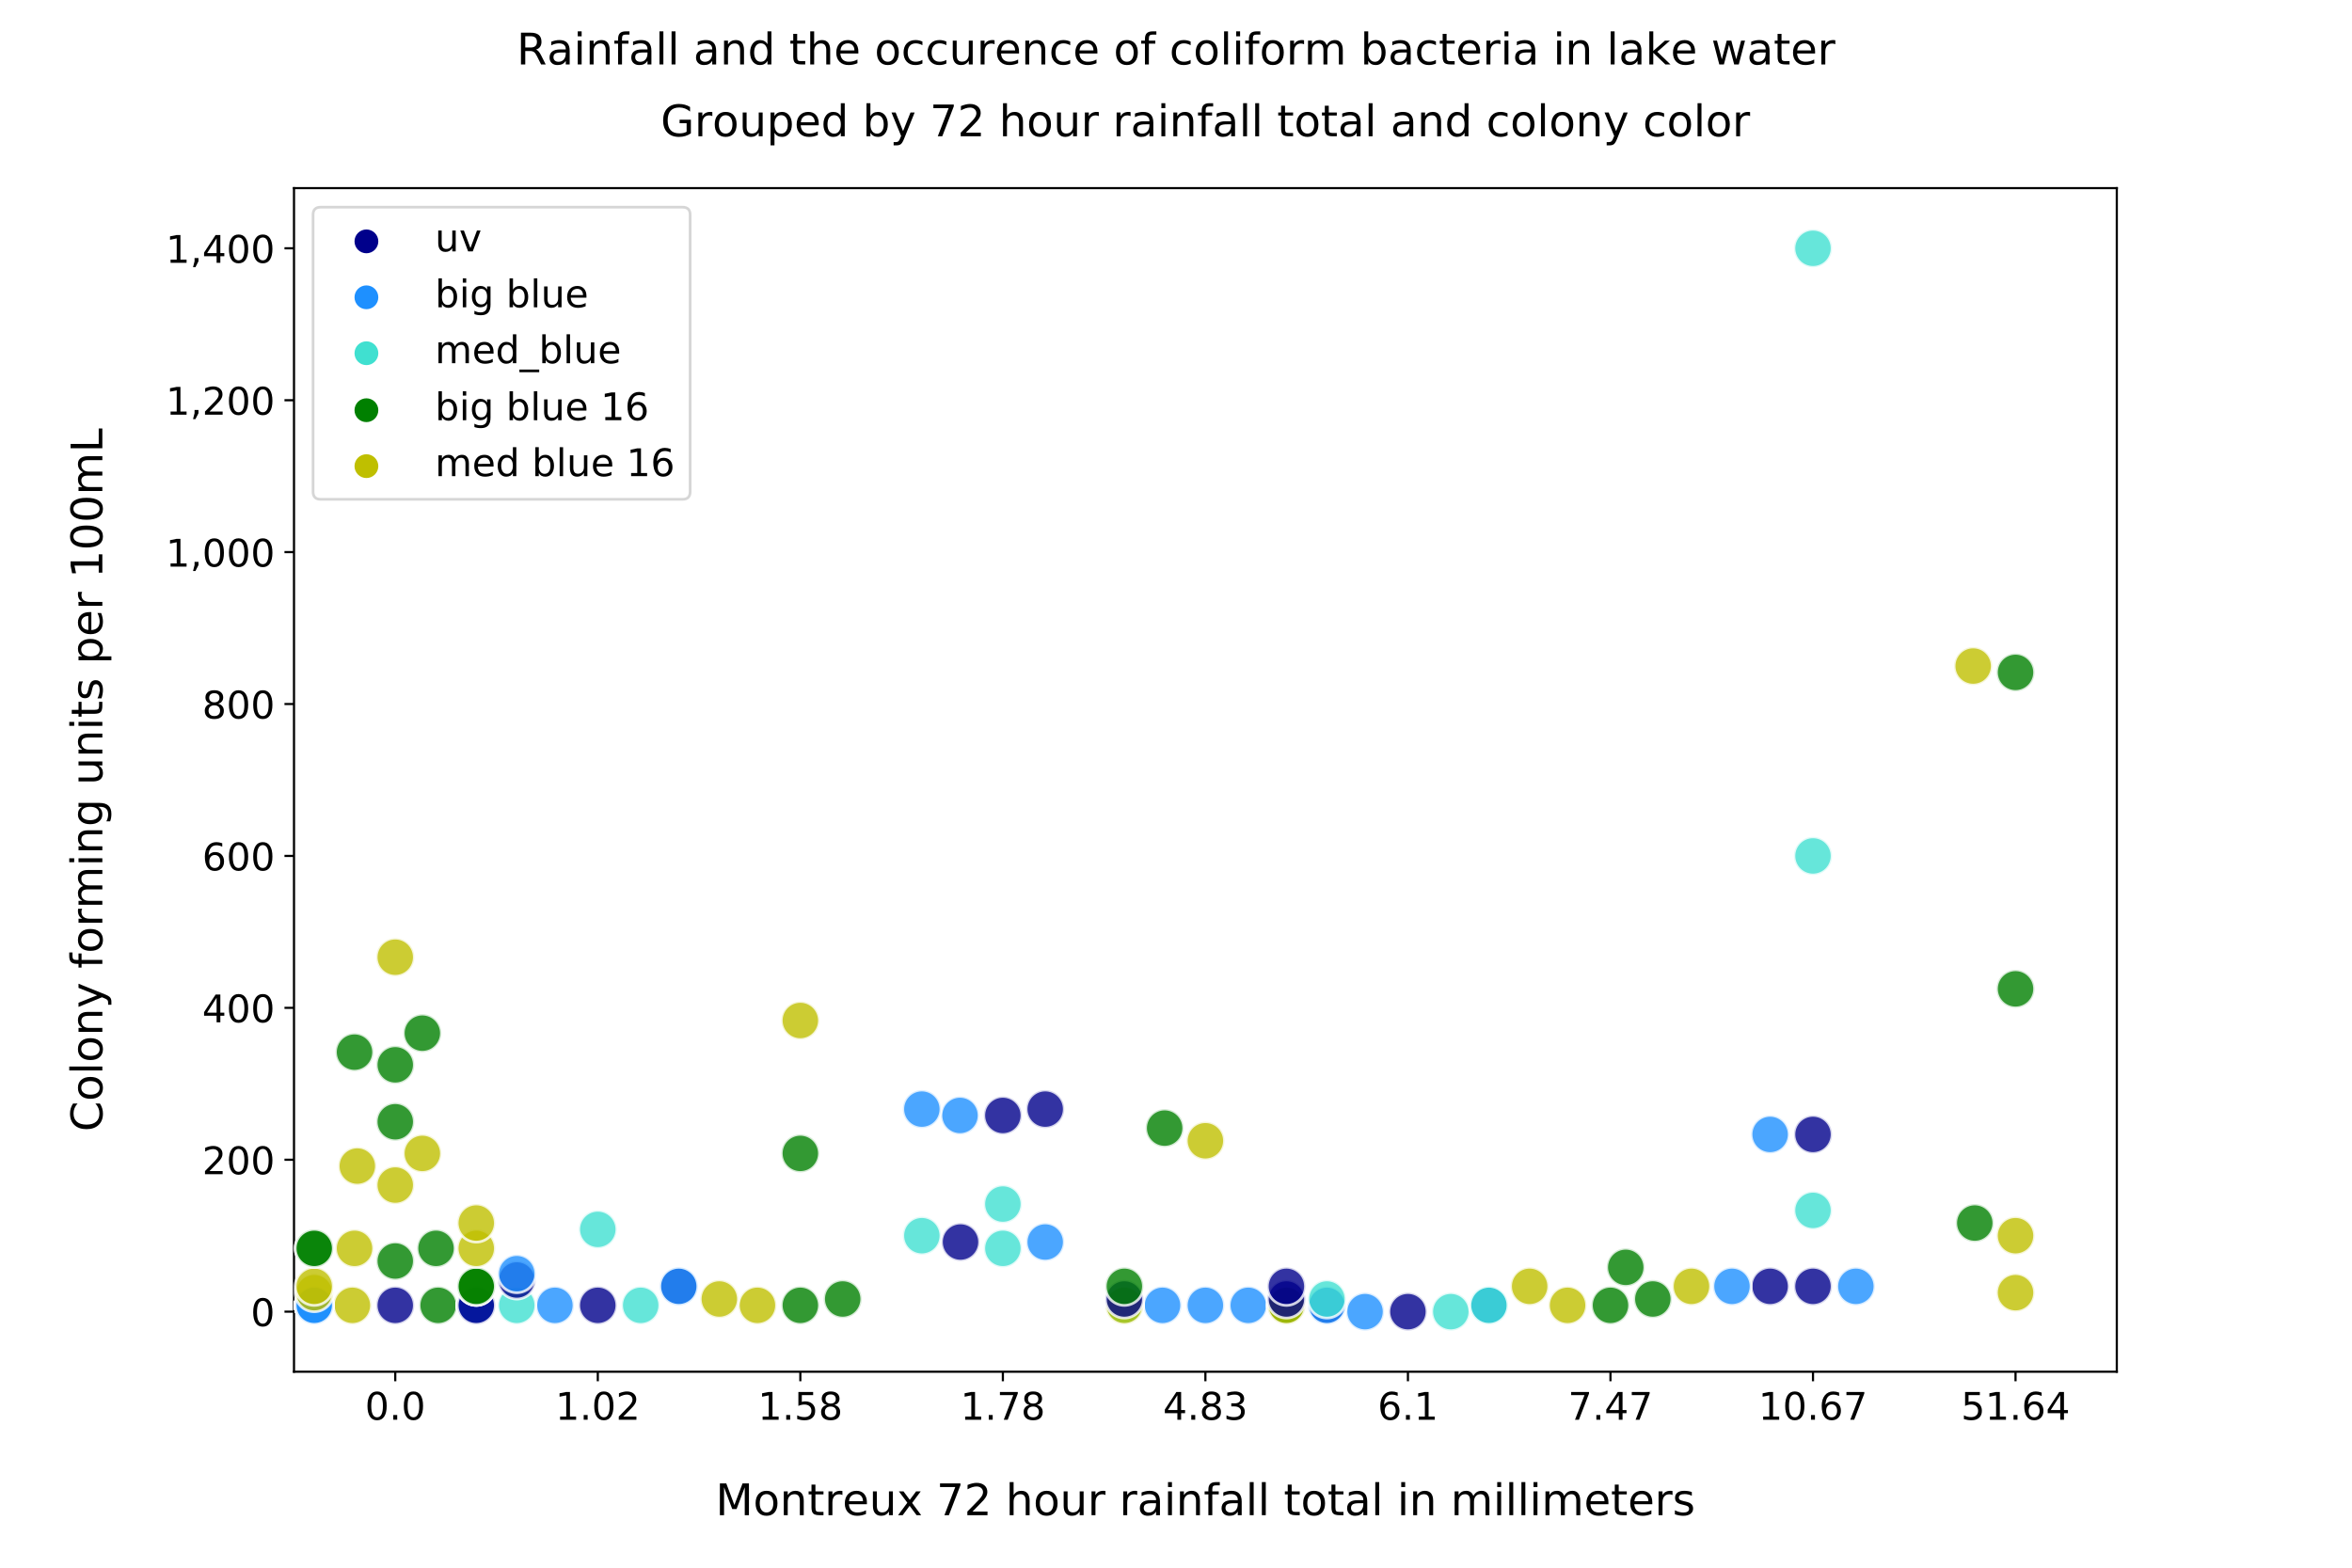 <?xml version="1.0" encoding="utf-8" standalone="no"?>
<!DOCTYPE svg PUBLIC "-//W3C//DTD SVG 1.1//EN"
  "http://www.w3.org/Graphics/SVG/1.1/DTD/svg11.dtd">
<!-- Created with matplotlib (http://matplotlib.org/) -->
<svg height="576pt" version="1.1" viewBox="0 0 864 576" width="864pt" xmlns="http://www.w3.org/2000/svg" xmlns:xlink="http://www.w3.org/1999/xlink">
 <defs>
  <style type="text/css">
*{stroke-linecap:butt;stroke-linejoin:round;}
  </style>
 </defs>
 <g id="figure_1">
  <g id="patch_1">
   <path d="M 0 576 
L 864 576 
L 864 0 
L 0 0 
z
" style="fill:#ffffff;"/>
  </g>
  <g id="axes_1">
   <g id="patch_2">
    <path d="M 108 504 
L 777.6 504 
L 777.6 69.12 
L 108 69.12 
z
" style="fill:#ffffff;"/>
   </g>
   <g id="PathCollection_1"/>
   <g id="PathCollection_2"/>
   <g id="PathCollection_3"/>
   <g id="PathCollection_4"/>
   <g id="PathCollection_5"/>
   <g id="matplotlib.axis_1">
    <g id="xtick_1">
     <g id="line2d_1">
      <defs>
       <path d="M 0 0 
L 0 3.5 
" id="m772caae7eb" style="stroke:#000000;stroke-width:0.8;"/>
      </defs>
      <g>
       <use style="stroke:#000000;stroke-width:0.8;" x="145.2" xlink:href="#m772caae7eb" y="504"/>
      </g>
     </g>
     <g id="text_1">
      <!-- 0.0 -->
      <defs>
       <path d="M 31.781 66.406 
Q 24.172 66.406 20.328 58.906 
Q 16.5 51.422 16.5 36.375 
Q 16.5 21.391 20.328 13.891 
Q 24.172 6.391 31.781 6.391 
Q 39.453 6.391 43.281 13.891 
Q 47.125 21.391 47.125 36.375 
Q 47.125 51.422 43.281 58.906 
Q 39.453 66.406 31.781 66.406 
z
M 31.781 74.219 
Q 44.047 74.219 50.516 64.516 
Q 56.984 54.828 56.984 36.375 
Q 56.984 17.969 50.516 8.266 
Q 44.047 -1.422 31.781 -1.422 
Q 19.531 -1.422 13.062 8.266 
Q 6.594 17.969 6.594 36.375 
Q 6.594 54.828 13.062 64.516 
Q 19.531 74.219 31.781 74.219 
z
" id="DejaVuSans-30"/>
       <path d="M 10.688 12.406 
L 21 12.406 
L 21 0 
L 10.688 0 
z
" id="DejaVuSans-2e"/>
      </defs>
      <g transform="translate(134.068 521.638)scale(0.14 -0.14)">
       <use xlink:href="#DejaVuSans-30"/>
       <use x="63.623" xlink:href="#DejaVuSans-2e"/>
       <use x="95.41" xlink:href="#DejaVuSans-30"/>
      </g>
     </g>
    </g>
    <g id="xtick_2">
     <g id="line2d_2">
      <g>
       <use style="stroke:#000000;stroke-width:0.8;" x="219.6" xlink:href="#m772caae7eb" y="504"/>
      </g>
     </g>
     <g id="text_2">
      <!-- 1.02 -->
      <defs>
       <path d="M 12.406 8.297 
L 28.516 8.297 
L 28.516 63.922 
L 10.984 60.406 
L 10.984 69.391 
L 28.422 72.906 
L 38.281 72.906 
L 38.281 8.297 
L 54.391 8.297 
L 54.391 0 
L 12.406 0 
z
" id="DejaVuSans-31"/>
       <path d="M 19.188 8.297 
L 53.609 8.297 
L 53.609 0 
L 7.328 0 
L 7.328 8.297 
Q 12.938 14.109 22.625 23.891 
Q 32.328 33.688 34.812 36.531 
Q 39.547 41.844 41.422 45.531 
Q 43.312 49.219 43.312 52.781 
Q 43.312 58.594 39.234 62.25 
Q 35.156 65.922 28.609 65.922 
Q 23.969 65.922 18.812 64.312 
Q 13.672 62.703 7.812 59.422 
L 7.812 69.391 
Q 13.766 71.781 18.938 73 
Q 24.125 74.219 28.422 74.219 
Q 39.75 74.219 46.484 68.547 
Q 53.219 62.891 53.219 53.422 
Q 53.219 48.922 51.531 44.891 
Q 49.859 40.875 45.406 35.406 
Q 44.188 33.984 37.641 27.219 
Q 31.109 20.453 19.188 8.297 
z
" id="DejaVuSans-32"/>
      </defs>
      <g transform="translate(204.014 521.638)scale(0.14 -0.14)">
       <use xlink:href="#DejaVuSans-31"/>
       <use x="63.623" xlink:href="#DejaVuSans-2e"/>
       <use x="95.41" xlink:href="#DejaVuSans-30"/>
       <use x="159.033" xlink:href="#DejaVuSans-32"/>
      </g>
     </g>
    </g>
    <g id="xtick_3">
     <g id="line2d_3">
      <g>
       <use style="stroke:#000000;stroke-width:0.8;" x="294" xlink:href="#m772caae7eb" y="504"/>
      </g>
     </g>
     <g id="text_3">
      <!-- 1.58 -->
      <defs>
       <path d="M 10.797 72.906 
L 49.516 72.906 
L 49.516 64.594 
L 19.828 64.594 
L 19.828 46.734 
Q 21.969 47.469 24.109 47.828 
Q 26.266 48.188 28.422 48.188 
Q 40.625 48.188 47.75 41.5 
Q 54.891 34.812 54.891 23.391 
Q 54.891 11.625 47.562 5.094 
Q 40.234 -1.422 26.906 -1.422 
Q 22.312 -1.422 17.547 -0.641 
Q 12.797 0.141 7.719 1.703 
L 7.719 11.625 
Q 12.109 9.234 16.797 8.062 
Q 21.484 6.891 26.703 6.891 
Q 35.156 6.891 40.078 11.328 
Q 45.016 15.766 45.016 23.391 
Q 45.016 31 40.078 35.438 
Q 35.156 39.891 26.703 39.891 
Q 22.75 39.891 18.812 39.016 
Q 14.891 38.141 10.797 36.281 
z
" id="DejaVuSans-35"/>
       <path d="M 31.781 34.625 
Q 24.75 34.625 20.719 30.859 
Q 16.703 27.094 16.703 20.516 
Q 16.703 13.922 20.719 10.156 
Q 24.75 6.391 31.781 6.391 
Q 38.812 6.391 42.859 10.172 
Q 46.922 13.969 46.922 20.516 
Q 46.922 27.094 42.891 30.859 
Q 38.875 34.625 31.781 34.625 
z
M 21.922 38.812 
Q 15.578 40.375 12.031 44.719 
Q 8.5 49.078 8.5 55.328 
Q 8.5 64.062 14.719 69.141 
Q 20.953 74.219 31.781 74.219 
Q 42.672 74.219 48.875 69.141 
Q 55.078 64.062 55.078 55.328 
Q 55.078 49.078 51.531 44.719 
Q 48 40.375 41.703 38.812 
Q 48.828 37.156 52.797 32.312 
Q 56.781 27.484 56.781 20.516 
Q 56.781 9.906 50.312 4.234 
Q 43.844 -1.422 31.781 -1.422 
Q 19.734 -1.422 13.25 4.234 
Q 6.781 9.906 6.781 20.516 
Q 6.781 27.484 10.781 32.312 
Q 14.797 37.156 21.922 38.812 
z
M 18.312 54.391 
Q 18.312 48.734 21.844 45.562 
Q 25.391 42.391 31.781 42.391 
Q 38.141 42.391 41.719 45.562 
Q 45.312 48.734 45.312 54.391 
Q 45.312 60.062 41.719 63.234 
Q 38.141 66.406 31.781 66.406 
Q 25.391 66.406 21.844 63.234 
Q 18.312 60.062 18.312 54.391 
z
" id="DejaVuSans-38"/>
      </defs>
      <g transform="translate(278.414 521.638)scale(0.14 -0.14)">
       <use xlink:href="#DejaVuSans-31"/>
       <use x="63.623" xlink:href="#DejaVuSans-2e"/>
       <use x="95.41" xlink:href="#DejaVuSans-35"/>
       <use x="159.033" xlink:href="#DejaVuSans-38"/>
      </g>
     </g>
    </g>
    <g id="xtick_4">
     <g id="line2d_4">
      <g>
       <use style="stroke:#000000;stroke-width:0.8;" x="368.4" xlink:href="#m772caae7eb" y="504"/>
      </g>
     </g>
     <g id="text_4">
      <!-- 1.78 -->
      <defs>
       <path d="M 8.203 72.906 
L 55.078 72.906 
L 55.078 68.703 
L 28.609 0 
L 18.312 0 
L 43.219 64.594 
L 8.203 64.594 
z
" id="DejaVuSans-37"/>
      </defs>
      <g transform="translate(352.814 521.638)scale(0.14 -0.14)">
       <use xlink:href="#DejaVuSans-31"/>
       <use x="63.623" xlink:href="#DejaVuSans-2e"/>
       <use x="95.41" xlink:href="#DejaVuSans-37"/>
       <use x="159.033" xlink:href="#DejaVuSans-38"/>
      </g>
     </g>
    </g>
    <g id="xtick_5">
     <g id="line2d_5">
      <g>
       <use style="stroke:#000000;stroke-width:0.8;" x="442.8" xlink:href="#m772caae7eb" y="504"/>
      </g>
     </g>
     <g id="text_5">
      <!-- 4.83 -->
      <defs>
       <path d="M 37.797 64.312 
L 12.891 25.391 
L 37.797 25.391 
z
M 35.203 72.906 
L 47.609 72.906 
L 47.609 25.391 
L 58.016 25.391 
L 58.016 17.188 
L 47.609 17.188 
L 47.609 0 
L 37.797 0 
L 37.797 17.188 
L 4.891 17.188 
L 4.891 26.703 
z
" id="DejaVuSans-34"/>
       <path d="M 40.578 39.312 
Q 47.656 37.797 51.625 33 
Q 55.609 28.219 55.609 21.188 
Q 55.609 10.406 48.188 4.484 
Q 40.766 -1.422 27.094 -1.422 
Q 22.516 -1.422 17.656 -0.516 
Q 12.797 0.391 7.625 2.203 
L 7.625 11.719 
Q 11.719 9.328 16.594 8.109 
Q 21.484 6.891 26.812 6.891 
Q 36.078 6.891 40.938 10.547 
Q 45.797 14.203 45.797 21.188 
Q 45.797 27.641 41.281 31.266 
Q 36.766 34.906 28.719 34.906 
L 20.219 34.906 
L 20.219 43.016 
L 29.109 43.016 
Q 36.375 43.016 40.234 45.922 
Q 44.094 48.828 44.094 54.297 
Q 44.094 59.906 40.109 62.906 
Q 36.141 65.922 28.719 65.922 
Q 24.656 65.922 20.016 65.031 
Q 15.375 64.156 9.812 62.312 
L 9.812 71.094 
Q 15.438 72.656 20.344 73.438 
Q 25.25 74.219 29.594 74.219 
Q 40.828 74.219 47.359 69.109 
Q 53.906 64.016 53.906 55.328 
Q 53.906 49.266 50.438 45.094 
Q 46.969 40.922 40.578 39.312 
z
" id="DejaVuSans-33"/>
      </defs>
      <g transform="translate(427.214 521.638)scale(0.14 -0.14)">
       <use xlink:href="#DejaVuSans-34"/>
       <use x="63.623" xlink:href="#DejaVuSans-2e"/>
       <use x="95.41" xlink:href="#DejaVuSans-38"/>
       <use x="159.033" xlink:href="#DejaVuSans-33"/>
      </g>
     </g>
    </g>
    <g id="xtick_6">
     <g id="line2d_6">
      <g>
       <use style="stroke:#000000;stroke-width:0.8;" x="517.2" xlink:href="#m772caae7eb" y="504"/>
      </g>
     </g>
     <g id="text_6">
      <!-- 6.1 -->
      <defs>
       <path d="M 33.016 40.375 
Q 26.375 40.375 22.484 35.828 
Q 18.609 31.297 18.609 23.391 
Q 18.609 15.531 22.484 10.953 
Q 26.375 6.391 33.016 6.391 
Q 39.656 6.391 43.531 10.953 
Q 47.406 15.531 47.406 23.391 
Q 47.406 31.297 43.531 35.828 
Q 39.656 40.375 33.016 40.375 
z
M 52.594 71.297 
L 52.594 62.312 
Q 48.875 64.062 45.094 64.984 
Q 41.312 65.922 37.594 65.922 
Q 27.828 65.922 22.672 59.328 
Q 17.531 52.734 16.797 39.406 
Q 19.672 43.656 24.016 45.922 
Q 28.375 48.188 33.594 48.188 
Q 44.578 48.188 50.953 41.516 
Q 57.328 34.859 57.328 23.391 
Q 57.328 12.156 50.688 5.359 
Q 44.047 -1.422 33.016 -1.422 
Q 20.359 -1.422 13.672 8.266 
Q 6.984 17.969 6.984 36.375 
Q 6.984 53.656 15.188 63.938 
Q 23.391 74.219 37.203 74.219 
Q 40.922 74.219 44.703 73.484 
Q 48.484 72.75 52.594 71.297 
z
" id="DejaVuSans-36"/>
      </defs>
      <g transform="translate(506.068 521.638)scale(0.14 -0.14)">
       <use xlink:href="#DejaVuSans-36"/>
       <use x="63.623" xlink:href="#DejaVuSans-2e"/>
       <use x="95.41" xlink:href="#DejaVuSans-31"/>
      </g>
     </g>
    </g>
    <g id="xtick_7">
     <g id="line2d_7">
      <g>
       <use style="stroke:#000000;stroke-width:0.8;" x="591.6" xlink:href="#m772caae7eb" y="504"/>
      </g>
     </g>
     <g id="text_7">
      <!-- 7.47 -->
      <g transform="translate(576.014 521.638)scale(0.14 -0.14)">
       <use xlink:href="#DejaVuSans-37"/>
       <use x="63.623" xlink:href="#DejaVuSans-2e"/>
       <use x="95.41" xlink:href="#DejaVuSans-34"/>
       <use x="159.033" xlink:href="#DejaVuSans-37"/>
      </g>
     </g>
    </g>
    <g id="xtick_8">
     <g id="line2d_8">
      <g>
       <use style="stroke:#000000;stroke-width:0.8;" x="666" xlink:href="#m772caae7eb" y="504"/>
      </g>
     </g>
     <g id="text_8">
      <!-- 10.67 -->
      <g transform="translate(645.96 521.638)scale(0.14 -0.14)">
       <use xlink:href="#DejaVuSans-31"/>
       <use x="63.623" xlink:href="#DejaVuSans-30"/>
       <use x="127.246" xlink:href="#DejaVuSans-2e"/>
       <use x="159.033" xlink:href="#DejaVuSans-36"/>
       <use x="222.656" xlink:href="#DejaVuSans-37"/>
      </g>
     </g>
    </g>
    <g id="xtick_9">
     <g id="line2d_9">
      <g>
       <use style="stroke:#000000;stroke-width:0.8;" x="740.4" xlink:href="#m772caae7eb" y="504"/>
      </g>
     </g>
     <g id="text_9">
      <!-- 51.64 -->
      <g transform="translate(720.36 521.638)scale(0.14 -0.14)">
       <use xlink:href="#DejaVuSans-35"/>
       <use x="63.623" xlink:href="#DejaVuSans-31"/>
       <use x="127.246" xlink:href="#DejaVuSans-2e"/>
       <use x="159.033" xlink:href="#DejaVuSans-36"/>
       <use x="222.656" xlink:href="#DejaVuSans-34"/>
      </g>
     </g>
    </g>
    <g id="text_10">
     <!-- Montreux 72 hour rainfall total in millimeters -->
     <defs>
      <path d="M 9.812 72.906 
L 24.516 72.906 
L 43.109 23.297 
L 61.812 72.906 
L 76.516 72.906 
L 76.516 0 
L 66.891 0 
L 66.891 64.016 
L 48.094 14.016 
L 38.188 14.016 
L 19.391 64.016 
L 19.391 0 
L 9.812 0 
z
" id="DejaVuSans-4d"/>
      <path d="M 30.609 48.391 
Q 23.391 48.391 19.188 42.75 
Q 14.984 37.109 14.984 27.297 
Q 14.984 17.484 19.156 11.844 
Q 23.344 6.203 30.609 6.203 
Q 37.797 6.203 41.984 11.859 
Q 46.188 17.531 46.188 27.297 
Q 46.188 37.016 41.984 42.703 
Q 37.797 48.391 30.609 48.391 
z
M 30.609 56 
Q 42.328 56 49.016 48.375 
Q 55.719 40.766 55.719 27.297 
Q 55.719 13.875 49.016 6.219 
Q 42.328 -1.422 30.609 -1.422 
Q 18.844 -1.422 12.172 6.219 
Q 5.516 13.875 5.516 27.297 
Q 5.516 40.766 12.172 48.375 
Q 18.844 56 30.609 56 
z
" id="DejaVuSans-6f"/>
      <path d="M 54.891 33.016 
L 54.891 0 
L 45.906 0 
L 45.906 32.719 
Q 45.906 40.484 42.875 44.328 
Q 39.844 48.188 33.797 48.188 
Q 26.516 48.188 22.312 43.547 
Q 18.109 38.922 18.109 30.906 
L 18.109 0 
L 9.078 0 
L 9.078 54.688 
L 18.109 54.688 
L 18.109 46.188 
Q 21.344 51.125 25.703 53.562 
Q 30.078 56 35.797 56 
Q 45.219 56 50.047 50.172 
Q 54.891 44.344 54.891 33.016 
z
" id="DejaVuSans-6e"/>
      <path d="M 18.312 70.219 
L 18.312 54.688 
L 36.812 54.688 
L 36.812 47.703 
L 18.312 47.703 
L 18.312 18.016 
Q 18.312 11.328 20.141 9.422 
Q 21.969 7.516 27.594 7.516 
L 36.812 7.516 
L 36.812 0 
L 27.594 0 
Q 17.188 0 13.234 3.875 
Q 9.281 7.766 9.281 18.016 
L 9.281 47.703 
L 2.688 47.703 
L 2.688 54.688 
L 9.281 54.688 
L 9.281 70.219 
z
" id="DejaVuSans-74"/>
      <path d="M 41.109 46.297 
Q 39.594 47.172 37.812 47.578 
Q 36.031 48 33.891 48 
Q 26.266 48 22.188 43.047 
Q 18.109 38.094 18.109 28.812 
L 18.109 0 
L 9.078 0 
L 9.078 54.688 
L 18.109 54.688 
L 18.109 46.188 
Q 20.953 51.172 25.484 53.578 
Q 30.031 56 36.531 56 
Q 37.453 56 38.578 55.875 
Q 39.703 55.766 41.062 55.516 
z
" id="DejaVuSans-72"/>
      <path d="M 56.203 29.594 
L 56.203 25.203 
L 14.891 25.203 
Q 15.484 15.922 20.484 11.062 
Q 25.484 6.203 34.422 6.203 
Q 39.594 6.203 44.453 7.469 
Q 49.312 8.734 54.109 11.281 
L 54.109 2.781 
Q 49.266 0.734 44.188 -0.344 
Q 39.109 -1.422 33.891 -1.422 
Q 20.797 -1.422 13.156 6.188 
Q 5.516 13.812 5.516 26.812 
Q 5.516 40.234 12.766 48.109 
Q 20.016 56 32.328 56 
Q 43.359 56 49.781 48.891 
Q 56.203 41.797 56.203 29.594 
z
M 47.219 32.234 
Q 47.125 39.594 43.094 43.984 
Q 39.062 48.391 32.422 48.391 
Q 24.906 48.391 20.391 44.141 
Q 15.875 39.891 15.188 32.172 
z
" id="DejaVuSans-65"/>
      <path d="M 8.5 21.578 
L 8.5 54.688 
L 17.484 54.688 
L 17.484 21.922 
Q 17.484 14.156 20.5 10.266 
Q 23.531 6.391 29.594 6.391 
Q 36.859 6.391 41.078 11.031 
Q 45.312 15.672 45.312 23.688 
L 45.312 54.688 
L 54.297 54.688 
L 54.297 0 
L 45.312 0 
L 45.312 8.406 
Q 42.047 3.422 37.719 1 
Q 33.406 -1.422 27.688 -1.422 
Q 18.266 -1.422 13.375 4.438 
Q 8.5 10.297 8.5 21.578 
z
M 31.109 56 
z
" id="DejaVuSans-75"/>
      <path d="M 54.891 54.688 
L 35.109 28.078 
L 55.906 0 
L 45.312 0 
L 29.391 21.484 
L 13.484 0 
L 2.875 0 
L 24.125 28.609 
L 4.688 54.688 
L 15.281 54.688 
L 29.781 35.203 
L 44.281 54.688 
z
" id="DejaVuSans-78"/>
      <path id="DejaVuSans-20"/>
      <path d="M 54.891 33.016 
L 54.891 0 
L 45.906 0 
L 45.906 32.719 
Q 45.906 40.484 42.875 44.328 
Q 39.844 48.188 33.797 48.188 
Q 26.516 48.188 22.312 43.547 
Q 18.109 38.922 18.109 30.906 
L 18.109 0 
L 9.078 0 
L 9.078 75.984 
L 18.109 75.984 
L 18.109 46.188 
Q 21.344 51.125 25.703 53.562 
Q 30.078 56 35.797 56 
Q 45.219 56 50.047 50.172 
Q 54.891 44.344 54.891 33.016 
z
" id="DejaVuSans-68"/>
      <path d="M 34.281 27.484 
Q 23.391 27.484 19.188 25 
Q 14.984 22.516 14.984 16.5 
Q 14.984 11.719 18.141 8.906 
Q 21.297 6.109 26.703 6.109 
Q 34.188 6.109 38.703 11.406 
Q 43.219 16.703 43.219 25.484 
L 43.219 27.484 
z
M 52.203 31.203 
L 52.203 0 
L 43.219 0 
L 43.219 8.297 
Q 40.141 3.328 35.547 0.953 
Q 30.953 -1.422 24.312 -1.422 
Q 15.922 -1.422 10.953 3.297 
Q 6 8.016 6 15.922 
Q 6 25.141 12.172 29.828 
Q 18.359 34.516 30.609 34.516 
L 43.219 34.516 
L 43.219 35.406 
Q 43.219 41.609 39.141 45 
Q 35.062 48.391 27.688 48.391 
Q 23 48.391 18.547 47.266 
Q 14.109 46.141 10.016 43.891 
L 10.016 52.203 
Q 14.938 54.109 19.578 55.047 
Q 24.219 56 28.609 56 
Q 40.484 56 46.344 49.844 
Q 52.203 43.703 52.203 31.203 
z
" id="DejaVuSans-61"/>
      <path d="M 9.422 54.688 
L 18.406 54.688 
L 18.406 0 
L 9.422 0 
z
M 9.422 75.984 
L 18.406 75.984 
L 18.406 64.594 
L 9.422 64.594 
z
" id="DejaVuSans-69"/>
      <path d="M 37.109 75.984 
L 37.109 68.5 
L 28.516 68.5 
Q 23.688 68.5 21.797 66.547 
Q 19.922 64.594 19.922 59.516 
L 19.922 54.688 
L 34.719 54.688 
L 34.719 47.703 
L 19.922 47.703 
L 19.922 0 
L 10.891 0 
L 10.891 47.703 
L 2.297 47.703 
L 2.297 54.688 
L 10.891 54.688 
L 10.891 58.5 
Q 10.891 67.625 15.141 71.797 
Q 19.391 75.984 28.609 75.984 
z
" id="DejaVuSans-66"/>
      <path d="M 9.422 75.984 
L 18.406 75.984 
L 18.406 0 
L 9.422 0 
z
" id="DejaVuSans-6c"/>
      <path d="M 52 44.188 
Q 55.375 50.25 60.062 53.125 
Q 64.75 56 71.094 56 
Q 79.641 56 84.281 50.016 
Q 88.922 44.047 88.922 33.016 
L 88.922 0 
L 79.891 0 
L 79.891 32.719 
Q 79.891 40.578 77.094 44.375 
Q 74.312 48.188 68.609 48.188 
Q 61.625 48.188 57.562 43.547 
Q 53.516 38.922 53.516 30.906 
L 53.516 0 
L 44.484 0 
L 44.484 32.719 
Q 44.484 40.625 41.703 44.406 
Q 38.922 48.188 33.109 48.188 
Q 26.219 48.188 22.156 43.531 
Q 18.109 38.875 18.109 30.906 
L 18.109 0 
L 9.078 0 
L 9.078 54.688 
L 18.109 54.688 
L 18.109 46.188 
Q 21.188 51.219 25.484 53.609 
Q 29.781 56 35.688 56 
Q 41.656 56 45.828 52.969 
Q 50 49.953 52 44.188 
z
" id="DejaVuSans-6d"/>
      <path d="M 44.281 53.078 
L 44.281 44.578 
Q 40.484 46.531 36.375 47.5 
Q 32.281 48.484 27.875 48.484 
Q 21.188 48.484 17.844 46.438 
Q 14.5 44.391 14.5 40.281 
Q 14.5 37.156 16.891 35.375 
Q 19.281 33.594 26.516 31.984 
L 29.594 31.297 
Q 39.156 29.25 43.188 25.516 
Q 47.219 21.781 47.219 15.094 
Q 47.219 7.469 41.188 3.016 
Q 35.156 -1.422 24.609 -1.422 
Q 20.219 -1.422 15.453 -0.562 
Q 10.688 0.297 5.422 2 
L 5.422 11.281 
Q 10.406 8.688 15.234 7.391 
Q 20.062 6.109 24.812 6.109 
Q 31.156 6.109 34.562 8.281 
Q 37.984 10.453 37.984 14.406 
Q 37.984 18.062 35.516 20.016 
Q 33.062 21.969 24.703 23.781 
L 21.578 24.516 
Q 13.234 26.266 9.516 29.906 
Q 5.812 33.547 5.812 39.891 
Q 5.812 47.609 11.281 51.797 
Q 16.75 56 26.812 56 
Q 31.781 56 36.172 55.266 
Q 40.578 54.547 44.281 53.078 
z
" id="DejaVuSans-73"/>
     </defs>
     <g transform="translate(262.879 556.707)scale(0.16 -0.16)">
      <use xlink:href="#DejaVuSans-4d"/>
      <use x="86.279" xlink:href="#DejaVuSans-6f"/>
      <use x="147.461" xlink:href="#DejaVuSans-6e"/>
      <use x="210.84" xlink:href="#DejaVuSans-74"/>
      <use x="250.049" xlink:href="#DejaVuSans-72"/>
      <use x="291.131" xlink:href="#DejaVuSans-65"/>
      <use x="352.654" xlink:href="#DejaVuSans-75"/>
      <use x="416.033" xlink:href="#DejaVuSans-78"/>
      <use x="475.213" xlink:href="#DejaVuSans-20"/>
      <use x="507" xlink:href="#DejaVuSans-37"/>
      <use x="570.623" xlink:href="#DejaVuSans-32"/>
      <use x="634.246" xlink:href="#DejaVuSans-20"/>
      <use x="666.033" xlink:href="#DejaVuSans-68"/>
      <use x="729.412" xlink:href="#DejaVuSans-6f"/>
      <use x="790.594" xlink:href="#DejaVuSans-75"/>
      <use x="853.973" xlink:href="#DejaVuSans-72"/>
      <use x="895.086" xlink:href="#DejaVuSans-20"/>
      <use x="926.873" xlink:href="#DejaVuSans-72"/>
      <use x="967.986" xlink:href="#DejaVuSans-61"/>
      <use x="1029.266" xlink:href="#DejaVuSans-69"/>
      <use x="1057.049" xlink:href="#DejaVuSans-6e"/>
      <use x="1120.428" xlink:href="#DejaVuSans-66"/>
      <use x="1155.633" xlink:href="#DejaVuSans-61"/>
      <use x="1216.912" xlink:href="#DejaVuSans-6c"/>
      <use x="1244.695" xlink:href="#DejaVuSans-6c"/>
      <use x="1272.479" xlink:href="#DejaVuSans-20"/>
      <use x="1304.266" xlink:href="#DejaVuSans-74"/>
      <use x="1343.475" xlink:href="#DejaVuSans-6f"/>
      <use x="1404.656" xlink:href="#DejaVuSans-74"/>
      <use x="1443.865" xlink:href="#DejaVuSans-61"/>
      <use x="1505.145" xlink:href="#DejaVuSans-6c"/>
      <use x="1532.928" xlink:href="#DejaVuSans-20"/>
      <use x="1564.715" xlink:href="#DejaVuSans-69"/>
      <use x="1592.498" xlink:href="#DejaVuSans-6e"/>
      <use x="1655.877" xlink:href="#DejaVuSans-20"/>
      <use x="1687.664" xlink:href="#DejaVuSans-6d"/>
      <use x="1785.076" xlink:href="#DejaVuSans-69"/>
      <use x="1812.859" xlink:href="#DejaVuSans-6c"/>
      <use x="1840.643" xlink:href="#DejaVuSans-6c"/>
      <use x="1868.426" xlink:href="#DejaVuSans-69"/>
      <use x="1896.209" xlink:href="#DejaVuSans-6d"/>
      <use x="1993.621" xlink:href="#DejaVuSans-65"/>
      <use x="2055.145" xlink:href="#DejaVuSans-74"/>
      <use x="2094.354" xlink:href="#DejaVuSans-65"/>
      <use x="2155.877" xlink:href="#DejaVuSans-72"/>
      <use x="2196.99" xlink:href="#DejaVuSans-73"/>
     </g>
    </g>
   </g>
   <g id="matplotlib.axis_2">
    <g id="ytick_1">
     <g id="line2d_10">
      <defs>
       <path d="M 0 0 
L -3.5 0 
" id="mbd191bbe10" style="stroke:#000000;stroke-width:0.8;"/>
      </defs>
      <g>
       <use style="stroke:#000000;stroke-width:0.8;" x="108" xlink:href="#mbd191bbe10" y="481.927"/>
      </g>
     </g>
     <g id="text_11">
      <!-- 0 -->
      <g transform="translate(92.093 487.246)scale(0.14 -0.14)">
       <use xlink:href="#DejaVuSans-30"/>
      </g>
     </g>
    </g>
    <g id="ytick_2">
     <g id="line2d_11">
      <g>
       <use style="stroke:#000000;stroke-width:0.8;" x="108" xlink:href="#mbd191bbe10" y="426.114"/>
      </g>
     </g>
     <g id="text_12">
      <!-- 200 -->
      <g transform="translate(74.278 431.433)scale(0.14 -0.14)">
       <use xlink:href="#DejaVuSans-32"/>
       <use x="63.623" xlink:href="#DejaVuSans-30"/>
       <use x="127.246" xlink:href="#DejaVuSans-30"/>
      </g>
     </g>
    </g>
    <g id="ytick_3">
     <g id="line2d_12">
      <g>
       <use style="stroke:#000000;stroke-width:0.8;" x="108" xlink:href="#mbd191bbe10" y="370.301"/>
      </g>
     </g>
     <g id="text_13">
      <!-- 400 -->
      <g transform="translate(74.278 375.619)scale(0.14 -0.14)">
       <use xlink:href="#DejaVuSans-34"/>
       <use x="63.623" xlink:href="#DejaVuSans-30"/>
       <use x="127.246" xlink:href="#DejaVuSans-30"/>
      </g>
     </g>
    </g>
    <g id="ytick_4">
     <g id="line2d_13">
      <g>
       <use style="stroke:#000000;stroke-width:0.8;" x="108" xlink:href="#mbd191bbe10" y="314.487"/>
      </g>
     </g>
     <g id="text_14">
      <!-- 600 -->
      <g transform="translate(74.278 319.806)scale(0.14 -0.14)">
       <use xlink:href="#DejaVuSans-36"/>
       <use x="63.623" xlink:href="#DejaVuSans-30"/>
       <use x="127.246" xlink:href="#DejaVuSans-30"/>
      </g>
     </g>
    </g>
    <g id="ytick_5">
     <g id="line2d_14">
      <g>
       <use style="stroke:#000000;stroke-width:0.8;" x="108" xlink:href="#mbd191bbe10" y="258.674"/>
      </g>
     </g>
     <g id="text_15">
      <!-- 800 -->
      <g transform="translate(74.278 263.993)scale(0.14 -0.14)">
       <use xlink:href="#DejaVuSans-38"/>
       <use x="63.623" xlink:href="#DejaVuSans-30"/>
       <use x="127.246" xlink:href="#DejaVuSans-30"/>
      </g>
     </g>
    </g>
    <g id="ytick_6">
     <g id="line2d_15">
      <g>
       <use style="stroke:#000000;stroke-width:0.8;" x="108" xlink:href="#mbd191bbe10" y="202.861"/>
      </g>
     </g>
     <g id="text_16">
      <!-- 1,000 -->
      <defs>
       <path d="M 11.719 12.406 
L 22.016 12.406 
L 22.016 4 
L 14.016 -11.625 
L 7.719 -11.625 
L 11.719 4 
z
" id="DejaVuSans-2c"/>
      </defs>
      <g transform="translate(60.921 208.18)scale(0.14 -0.14)">
       <use xlink:href="#DejaVuSans-31"/>
       <use x="63.623" xlink:href="#DejaVuSans-2c"/>
       <use x="95.41" xlink:href="#DejaVuSans-30"/>
       <use x="159.033" xlink:href="#DejaVuSans-30"/>
       <use x="222.656" xlink:href="#DejaVuSans-30"/>
      </g>
     </g>
    </g>
    <g id="ytick_7">
     <g id="line2d_16">
      <g>
       <use style="stroke:#000000;stroke-width:0.8;" x="108" xlink:href="#mbd191bbe10" y="147.047"/>
      </g>
     </g>
     <g id="text_17">
      <!-- 1,200 -->
      <g transform="translate(60.921 152.366)scale(0.14 -0.14)">
       <use xlink:href="#DejaVuSans-31"/>
       <use x="63.623" xlink:href="#DejaVuSans-2c"/>
       <use x="95.41" xlink:href="#DejaVuSans-32"/>
       <use x="159.033" xlink:href="#DejaVuSans-30"/>
       <use x="222.656" xlink:href="#DejaVuSans-30"/>
      </g>
     </g>
    </g>
    <g id="ytick_8">
     <g id="line2d_17">
      <g>
       <use style="stroke:#000000;stroke-width:0.8;" x="108" xlink:href="#mbd191bbe10" y="91.234"/>
      </g>
     </g>
     <g id="text_18">
      <!-- 1,400 -->
      <g transform="translate(60.921 96.553)scale(0.14 -0.14)">
       <use xlink:href="#DejaVuSans-31"/>
       <use x="63.623" xlink:href="#DejaVuSans-2c"/>
       <use x="95.41" xlink:href="#DejaVuSans-34"/>
       <use x="159.033" xlink:href="#DejaVuSans-30"/>
       <use x="222.656" xlink:href="#DejaVuSans-30"/>
      </g>
     </g>
    </g>
    <g id="text_19">
     <!-- Colony forming units per 100mL -->
     <defs>
      <path d="M 64.406 67.281 
L 64.406 56.891 
Q 59.422 61.531 53.781 63.812 
Q 48.141 66.109 41.797 66.109 
Q 29.297 66.109 22.656 58.469 
Q 16.016 50.828 16.016 36.375 
Q 16.016 21.969 22.656 14.328 
Q 29.297 6.688 41.797 6.688 
Q 48.141 6.688 53.781 8.984 
Q 59.422 11.281 64.406 15.922 
L 64.406 5.609 
Q 59.234 2.094 53.438 0.328 
Q 47.656 -1.422 41.219 -1.422 
Q 24.656 -1.422 15.125 8.703 
Q 5.609 18.844 5.609 36.375 
Q 5.609 53.953 15.125 64.078 
Q 24.656 74.219 41.219 74.219 
Q 47.75 74.219 53.531 72.484 
Q 59.328 70.75 64.406 67.281 
z
" id="DejaVuSans-43"/>
      <path d="M 32.172 -5.078 
Q 28.375 -14.844 24.75 -17.812 
Q 21.141 -20.797 15.094 -20.797 
L 7.906 -20.797 
L 7.906 -13.281 
L 13.188 -13.281 
Q 16.891 -13.281 18.938 -11.516 
Q 21 -9.766 23.484 -3.219 
L 25.094 0.875 
L 2.984 54.688 
L 12.5 54.688 
L 29.594 11.922 
L 46.688 54.688 
L 56.203 54.688 
z
" id="DejaVuSans-79"/>
      <path d="M 45.406 27.984 
Q 45.406 37.75 41.375 43.109 
Q 37.359 48.484 30.078 48.484 
Q 22.859 48.484 18.828 43.109 
Q 14.797 37.75 14.797 27.984 
Q 14.797 18.266 18.828 12.891 
Q 22.859 7.516 30.078 7.516 
Q 37.359 7.516 41.375 12.891 
Q 45.406 18.266 45.406 27.984 
z
M 54.391 6.781 
Q 54.391 -7.172 48.188 -13.984 
Q 42 -20.797 29.203 -20.797 
Q 24.469 -20.797 20.266 -20.094 
Q 16.062 -19.391 12.109 -17.922 
L 12.109 -9.188 
Q 16.062 -11.328 19.922 -12.344 
Q 23.781 -13.375 27.781 -13.375 
Q 36.625 -13.375 41.016 -8.766 
Q 45.406 -4.156 45.406 5.172 
L 45.406 9.625 
Q 42.625 4.781 38.281 2.391 
Q 33.938 0 27.875 0 
Q 17.828 0 11.672 7.656 
Q 5.516 15.328 5.516 27.984 
Q 5.516 40.672 11.672 48.328 
Q 17.828 56 27.875 56 
Q 33.938 56 38.281 53.609 
Q 42.625 51.219 45.406 46.391 
L 45.406 54.688 
L 54.391 54.688 
z
" id="DejaVuSans-67"/>
      <path d="M 18.109 8.203 
L 18.109 -20.797 
L 9.078 -20.797 
L 9.078 54.688 
L 18.109 54.688 
L 18.109 46.391 
Q 20.953 51.266 25.266 53.625 
Q 29.594 56 35.594 56 
Q 45.562 56 51.781 48.094 
Q 58.016 40.188 58.016 27.297 
Q 58.016 14.406 51.781 6.484 
Q 45.562 -1.422 35.594 -1.422 
Q 29.594 -1.422 25.266 0.953 
Q 20.953 3.328 18.109 8.203 
z
M 48.688 27.297 
Q 48.688 37.203 44.609 42.844 
Q 40.531 48.484 33.406 48.484 
Q 26.266 48.484 22.188 42.844 
Q 18.109 37.203 18.109 27.297 
Q 18.109 17.391 22.188 11.75 
Q 26.266 6.109 33.406 6.109 
Q 40.531 6.109 44.609 11.75 
Q 48.688 17.391 48.688 27.297 
z
" id="DejaVuSans-70"/>
      <path d="M 9.812 72.906 
L 19.672 72.906 
L 19.672 8.297 
L 55.172 8.297 
L 55.172 0 
L 9.812 0 
z
" id="DejaVuSans-4c"/>
     </defs>
     <g transform="translate(37.593 415.772)rotate(-90)scale(0.16 -0.16)">
      <use xlink:href="#DejaVuSans-43"/>
      <use x="69.824" xlink:href="#DejaVuSans-6f"/>
      <use x="131.006" xlink:href="#DejaVuSans-6c"/>
      <use x="158.789" xlink:href="#DejaVuSans-6f"/>
      <use x="219.971" xlink:href="#DejaVuSans-6e"/>
      <use x="283.35" xlink:href="#DejaVuSans-79"/>
      <use x="342.529" xlink:href="#DejaVuSans-20"/>
      <use x="374.316" xlink:href="#DejaVuSans-66"/>
      <use x="409.521" xlink:href="#DejaVuSans-6f"/>
      <use x="470.703" xlink:href="#DejaVuSans-72"/>
      <use x="511.801" xlink:href="#DejaVuSans-6d"/>
      <use x="609.213" xlink:href="#DejaVuSans-69"/>
      <use x="636.996" xlink:href="#DejaVuSans-6e"/>
      <use x="700.375" xlink:href="#DejaVuSans-67"/>
      <use x="763.852" xlink:href="#DejaVuSans-20"/>
      <use x="795.639" xlink:href="#DejaVuSans-75"/>
      <use x="859.018" xlink:href="#DejaVuSans-6e"/>
      <use x="922.396" xlink:href="#DejaVuSans-69"/>
      <use x="950.18" xlink:href="#DejaVuSans-74"/>
      <use x="989.389" xlink:href="#DejaVuSans-73"/>
      <use x="1041.488" xlink:href="#DejaVuSans-20"/>
      <use x="1073.275" xlink:href="#DejaVuSans-70"/>
      <use x="1136.752" xlink:href="#DejaVuSans-65"/>
      <use x="1198.275" xlink:href="#DejaVuSans-72"/>
      <use x="1239.389" xlink:href="#DejaVuSans-20"/>
      <use x="1271.176" xlink:href="#DejaVuSans-31"/>
      <use x="1334.799" xlink:href="#DejaVuSans-30"/>
      <use x="1398.422" xlink:href="#DejaVuSans-30"/>
      <use x="1462.045" xlink:href="#DejaVuSans-6d"/>
      <use x="1559.457" xlink:href="#DejaVuSans-4c"/>
     </g>
    </g>
   </g>
   <g id="patch_3">
    <path d="M 108 504 
L 108 69.12 
" style="fill:none;stroke:#000000;stroke-linecap:square;stroke-linejoin:miter;stroke-width:0.8;"/>
   </g>
   <g id="patch_4">
    <path d="M 777.6 504 
L 777.6 69.12 
" style="fill:none;stroke:#000000;stroke-linecap:square;stroke-linejoin:miter;stroke-width:0.8;"/>
   </g>
   <g id="patch_5">
    <path d="M 108 504 
L 777.6 504 
" style="fill:none;stroke:#000000;stroke-linecap:square;stroke-linejoin:miter;stroke-width:0.8;"/>
   </g>
   <g id="patch_6">
    <path d="M 108 69.12 
L 777.6 69.12 
" style="fill:none;stroke:#000000;stroke-linecap:square;stroke-linejoin:miter;stroke-width:0.8;"/>
   </g>
   <g id="PathCollection_6">
    <defs>
     <path d="M 0 7 
C 1.856 7 3.637 6.262 4.95 4.95 
C 6.262 3.637 7 1.856 7 0 
C 7 -1.856 6.262 -3.637 4.95 -4.95 
C 3.637 -6.262 1.856 -7 0 -7 
C -1.856 -7 -3.637 -6.262 -4.95 -4.95 
C -6.262 -3.637 -7 -1.856 -7 0 
C -7 1.856 -6.262 3.637 -4.95 4.95 
C -3.637 6.262 -1.856 7 0 7 
z
" id="C0_0_de4b8e0d2e"/>
    </defs>
    <g clip-path="url(#p9467231f07)">
     <use style="fill:#00008b;fill-opacity:0.8;stroke:#ffffff;stroke-opacity:0.8;" x="145.2" xlink:href="#C0_0_de4b8e0d2e" y="479.602"/>
    </g>
    <g clip-path="url(#p9467231f07)">
     <use style="fill:#bfbf00;fill-opacity:0.8;stroke:#ffffff;stroke-opacity:0.8;" x="129.45" xlink:href="#C0_0_de4b8e0d2e" y="479.602"/>
    </g>
    <g clip-path="url(#p9467231f07)">
     <use style="fill:#008000;fill-opacity:0.8;stroke:#ffffff;stroke-opacity:0.8;" x="160.95" xlink:href="#C0_0_de4b8e0d2e" y="479.602"/>
    </g>
    <g clip-path="url(#p9467231f07)">
     <use style="fill:#008000;fill-opacity:0.8;stroke:#ffffff;stroke-opacity:0.8;" x="115.44" xlink:href="#C0_0_de4b8e0d2e" y="479.602"/>
    </g>
    <g clip-path="url(#p9467231f07)">
     <use style="fill:#40e0d0;fill-opacity:0.8;stroke:#ffffff;stroke-opacity:0.8;" x="174.96" xlink:href="#C0_0_de4b8e0d2e" y="479.602"/>
    </g>
    <g clip-path="url(#p9467231f07)">
     <use style="fill:#40e0d0;fill-opacity:0.8;stroke:#ffffff;stroke-opacity:0.8;" x="115.44" xlink:href="#C0_0_de4b8e0d2e" y="479.602"/>
    </g>
    <g clip-path="url(#p9467231f07)">
     <use style="fill:#40e0d0;fill-opacity:0.8;stroke:#ffffff;stroke-opacity:0.8;" x="174.96" xlink:href="#C0_0_de4b8e0d2e" y="479.602"/>
    </g>
    <g clip-path="url(#p9467231f07)">
     <use style="fill:#40e0d0;fill-opacity:0.8;stroke:#ffffff;stroke-opacity:0.8;" x="115.44" xlink:href="#C0_0_de4b8e0d2e" y="479.602"/>
    </g>
    <g clip-path="url(#p9467231f07)">
     <use style="fill:#40e0d0;fill-opacity:0.8;stroke:#ffffff;stroke-opacity:0.8;" x="174.96" xlink:href="#C0_0_de4b8e0d2e" y="479.602"/>
    </g>
    <g clip-path="url(#p9467231f07)">
     <use style="fill:#40e0d0;fill-opacity:0.8;stroke:#ffffff;stroke-opacity:0.8;" x="115.44" xlink:href="#C0_0_de4b8e0d2e" y="479.602"/>
    </g>
    <g clip-path="url(#p9467231f07)">
     <use style="fill:#40e0d0;fill-opacity:0.8;stroke:#ffffff;stroke-opacity:0.8;" x="174.96" xlink:href="#C0_0_de4b8e0d2e" y="479.602"/>
    </g>
    <g clip-path="url(#p9467231f07)">
     <use style="fill:#40e0d0;fill-opacity:0.8;stroke:#ffffff;stroke-opacity:0.8;" x="115.44" xlink:href="#C0_0_de4b8e0d2e" y="479.602"/>
    </g>
    <g clip-path="url(#p9467231f07)">
     <use style="fill:#1e90ff;fill-opacity:0.8;stroke:#ffffff;stroke-opacity:0.8;" x="174.96" xlink:href="#C0_0_de4b8e0d2e" y="479.602"/>
    </g>
    <g clip-path="url(#p9467231f07)">
     <use style="fill:#1e90ff;fill-opacity:0.8;stroke:#ffffff;stroke-opacity:0.8;" x="115.44" xlink:href="#C0_0_de4b8e0d2e" y="479.602"/>
    </g>
    <g clip-path="url(#p9467231f07)">
     <use style="fill:#1e90ff;fill-opacity:0.8;stroke:#ffffff;stroke-opacity:0.8;" x="174.96" xlink:href="#C0_0_de4b8e0d2e" y="479.602"/>
    </g>
    <g clip-path="url(#p9467231f07)">
     <use style="fill:#40e0d0;fill-opacity:0.8;stroke:#ffffff;stroke-opacity:0.8;" x="115.44" xlink:href="#C0_0_de4b8e0d2e" y="479.602"/>
    </g>
    <g clip-path="url(#p9467231f07)">
     <use style="fill:#1e90ff;fill-opacity:0.8;stroke:#ffffff;stroke-opacity:0.8;" x="174.96" xlink:href="#C0_0_de4b8e0d2e" y="479.602"/>
    </g>
    <g clip-path="url(#p9467231f07)">
     <use style="fill:#00008b;fill-opacity:0.8;stroke:#ffffff;stroke-opacity:0.8;" x="115.44" xlink:href="#C0_0_de4b8e0d2e" y="479.602"/>
    </g>
    <g clip-path="url(#p9467231f07)">
     <use style="fill:#00008b;fill-opacity:0.8;stroke:#ffffff;stroke-opacity:0.8;" x="174.96" xlink:href="#C0_0_de4b8e0d2e" y="479.602"/>
    </g>
    <g clip-path="url(#p9467231f07)">
     <use style="fill:#1e90ff;fill-opacity:0.8;stroke:#ffffff;stroke-opacity:0.8;" x="115.44" xlink:href="#C0_0_de4b8e0d2e" y="479.602"/>
    </g>
    <g clip-path="url(#p9467231f07)">
     <use style="fill:#00008b;fill-opacity:0.8;stroke:#ffffff;stroke-opacity:0.8;" x="174.96" xlink:href="#C0_0_de4b8e0d2e" y="479.602"/>
    </g>
    <g clip-path="url(#p9467231f07)">
     <use style="fill:#00008b;fill-opacity:0.8;stroke:#ffffff;stroke-opacity:0.8;" x="115.44" xlink:href="#C0_0_de4b8e0d2e" y="479.602"/>
    </g>
    <g clip-path="url(#p9467231f07)">
     <use style="fill:#00008b;fill-opacity:0.8;stroke:#ffffff;stroke-opacity:0.8;" x="174.96" xlink:href="#C0_0_de4b8e0d2e" y="479.602"/>
    </g>
    <g clip-path="url(#p9467231f07)">
     <use style="fill:#bfbf00;fill-opacity:0.8;stroke:#ffffff;stroke-opacity:0.8;" x="115.44" xlink:href="#C0_0_de4b8e0d2e" y="479.602"/>
    </g>
    <g clip-path="url(#p9467231f07)">
     <use style="fill:#00008b;fill-opacity:0.8;stroke:#ffffff;stroke-opacity:0.8;" x="174.96" xlink:href="#C0_0_de4b8e0d2e" y="479.602"/>
    </g>
    <g clip-path="url(#p9467231f07)">
     <use style="fill:#1e90ff;fill-opacity:0.8;stroke:#ffffff;stroke-opacity:0.8;" x="115.44" xlink:href="#C0_0_de4b8e0d2e" y="479.602"/>
    </g>
    <g clip-path="url(#p9467231f07)">
     <use style="fill:#00008b;fill-opacity:0.8;stroke:#ffffff;stroke-opacity:0.8;" x="174.96" xlink:href="#C0_0_de4b8e0d2e" y="479.602"/>
    </g>
    <g clip-path="url(#p9467231f07)">
     <use style="fill:#1e90ff;fill-opacity:0.8;stroke:#ffffff;stroke-opacity:0.8;" x="115.44" xlink:href="#C0_0_de4b8e0d2e" y="479.602"/>
    </g>
    <g clip-path="url(#p9467231f07)">
     <use style="fill:#1e90ff;fill-opacity:0.8;stroke:#ffffff;stroke-opacity:0.8;" x="174.96" xlink:href="#C0_0_de4b8e0d2e" y="479.602"/>
    </g>
    <g clip-path="url(#p9467231f07)">
     <use style="fill:#1e90ff;fill-opacity:0.8;stroke:#ffffff;stroke-opacity:0.8;" x="115.44" xlink:href="#C0_0_de4b8e0d2e" y="479.602"/>
    </g>
    <g clip-path="url(#p9467231f07)">
     <use style="fill:#00008b;fill-opacity:0.8;stroke:#ffffff;stroke-opacity:0.8;" x="174.96" xlink:href="#C0_0_de4b8e0d2e" y="479.602"/>
    </g>
    <g clip-path="url(#p9467231f07)">
     <use style="fill:#bfbf00;fill-opacity:0.8;stroke:#ffffff;stroke-opacity:0.8;" x="115.44" xlink:href="#C0_0_de4b8e0d2e" y="474.95"/>
    </g>
    <g clip-path="url(#p9467231f07)">
     <use style="fill:#bfbf00;fill-opacity:0.8;stroke:#ffffff;stroke-opacity:0.8;" x="174.96" xlink:href="#C0_0_de4b8e0d2e" y="472.625"/>
    </g>
    <g clip-path="url(#p9467231f07)">
     <use style="fill:#008000;fill-opacity:0.8;stroke:#ffffff;stroke-opacity:0.8;" x="174.96" xlink:href="#C0_0_de4b8e0d2e" y="472.625"/>
    </g>
    <g clip-path="url(#p9467231f07)">
     <use style="fill:#bfbf00;fill-opacity:0.8;stroke:#ffffff;stroke-opacity:0.8;" x="115.44" xlink:href="#C0_0_de4b8e0d2e" y="472.625"/>
    </g>
    <g clip-path="url(#p9467231f07)">
     <use style="fill:#008000;fill-opacity:0.8;stroke:#ffffff;stroke-opacity:0.8;" x="174.96" xlink:href="#C0_0_de4b8e0d2e" y="472.625"/>
    </g>
    <g clip-path="url(#p9467231f07)">
     <use style="fill:#008000;fill-opacity:0.8;stroke:#ffffff;stroke-opacity:0.8;" x="145.2" xlink:href="#C0_0_de4b8e0d2e" y="463.323"/>
    </g>
    <g clip-path="url(#p9467231f07)">
     <use style="fill:#bfbf00;fill-opacity:0.8;stroke:#ffffff;stroke-opacity:0.8;" x="130.226" xlink:href="#C0_0_de4b8e0d2e" y="458.672"/>
    </g>
    <g clip-path="url(#p9467231f07)">
     <use style="fill:#008000;fill-opacity:0.8;stroke:#ffffff;stroke-opacity:0.8;" x="160.174" xlink:href="#C0_0_de4b8e0d2e" y="458.672"/>
    </g>
    <g clip-path="url(#p9467231f07)">
     <use style="fill:#008000;fill-opacity:0.8;stroke:#ffffff;stroke-opacity:0.8;" x="115.44" xlink:href="#C0_0_de4b8e0d2e" y="458.672"/>
    </g>
    <g clip-path="url(#p9467231f07)">
     <use style="fill:#bfbf00;fill-opacity:0.8;stroke:#ffffff;stroke-opacity:0.8;" x="174.96" xlink:href="#C0_0_de4b8e0d2e" y="458.672"/>
    </g>
    <g clip-path="url(#p9467231f07)">
     <use style="fill:#008000;fill-opacity:0.8;stroke:#ffffff;stroke-opacity:0.8;" x="115.44" xlink:href="#C0_0_de4b8e0d2e" y="458.672"/>
    </g>
    <g clip-path="url(#p9467231f07)">
     <use style="fill:#bfbf00;fill-opacity:0.8;stroke:#ffffff;stroke-opacity:0.8;" x="174.96" xlink:href="#C0_0_de4b8e0d2e" y="449.369"/>
    </g>
    <g clip-path="url(#p9467231f07)">
     <use style="fill:#bfbf00;fill-opacity:0.8;stroke:#ffffff;stroke-opacity:0.8;" x="145.2" xlink:href="#C0_0_de4b8e0d2e" y="435.416"/>
    </g>
    <g clip-path="url(#p9467231f07)">
     <use style="fill:#bfbf00;fill-opacity:0.8;stroke:#ffffff;stroke-opacity:0.8;" x="131.257" xlink:href="#C0_0_de4b8e0d2e" y="428.439"/>
    </g>
    <g clip-path="url(#p9467231f07)">
     <use style="fill:#bfbf00;fill-opacity:0.8;stroke:#ffffff;stroke-opacity:0.8;" x="155.15" xlink:href="#C0_0_de4b8e0d2e" y="423.788"/>
    </g>
    <g clip-path="url(#p9467231f07)">
     <use style="fill:#008000;fill-opacity:0.8;stroke:#ffffff;stroke-opacity:0.8;" x="145.2" xlink:href="#C0_0_de4b8e0d2e" y="412.161"/>
    </g>
    <g clip-path="url(#p9467231f07)">
     <use style="fill:#008000;fill-opacity:0.8;stroke:#ffffff;stroke-opacity:0.8;" x="145.2" xlink:href="#C0_0_de4b8e0d2e" y="391.231"/>
    </g>
    <g clip-path="url(#p9467231f07)">
     <use style="fill:#008000;fill-opacity:0.8;stroke:#ffffff;stroke-opacity:0.8;" x="130.226" xlink:href="#C0_0_de4b8e0d2e" y="386.579"/>
    </g>
    <g clip-path="url(#p9467231f07)">
     <use style="fill:#008000;fill-opacity:0.8;stroke:#ffffff;stroke-opacity:0.8;" x="155.15" xlink:href="#C0_0_de4b8e0d2e" y="379.603"/>
    </g>
    <g clip-path="url(#p9467231f07)">
     <use style="fill:#bfbf00;fill-opacity:0.8;stroke:#ffffff;stroke-opacity:0.8;" x="145.2" xlink:href="#C0_0_de4b8e0d2e" y="351.696"/>
    </g>
   </g>
   <g id="PathCollection_7">
    <defs>
     <path d="M 0 7 
C 1.856 7 3.637 6.262 4.95 4.95 
C 6.262 3.637 7 1.856 7 0 
C 7 -1.856 6.262 -3.637 4.95 -4.95 
C 3.637 -6.262 1.856 -7 0 -7 
C -1.856 -7 -3.637 -6.262 -4.95 -4.95 
C -6.262 -3.637 -7 -1.856 -7 0 
C -7 1.856 -6.262 3.637 -4.95 4.95 
C -3.637 6.262 -1.856 7 0 7 
z
" id="C1_0_50af21736a"/>
    </defs>
    <g clip-path="url(#p9467231f07)">
     <use style="fill:#00008b;fill-opacity:0.8;stroke:#ffffff;stroke-opacity:0.8;" x="219.6" xlink:href="#C1_0_50af21736a" y="479.602"/>
    </g>
    <g clip-path="url(#p9467231f07)">
     <use style="fill:#1e90ff;fill-opacity:0.8;stroke:#ffffff;stroke-opacity:0.8;" x="203.85" xlink:href="#C1_0_50af21736a" y="479.602"/>
    </g>
    <g clip-path="url(#p9467231f07)">
     <use style="fill:#40e0d0;fill-opacity:0.8;stroke:#ffffff;stroke-opacity:0.8;" x="235.35" xlink:href="#C1_0_50af21736a" y="479.602"/>
    </g>
    <g clip-path="url(#p9467231f07)">
     <use style="fill:#40e0d0;fill-opacity:0.8;stroke:#ffffff;stroke-opacity:0.8;" x="189.84" xlink:href="#C1_0_50af21736a" y="479.602"/>
    </g>
    <g clip-path="url(#p9467231f07)">
     <use style="fill:#00008b;fill-opacity:0.8;stroke:#ffffff;stroke-opacity:0.8;" x="249.293" xlink:href="#C1_0_50af21736a" y="472.625"/>
    </g>
    <g clip-path="url(#p9467231f07)">
     <use style="fill:#1e90ff;fill-opacity:0.8;stroke:#ffffff;stroke-opacity:0.8;" x="249.36" xlink:href="#C1_0_50af21736a" y="472.625"/>
    </g>
    <g clip-path="url(#p9467231f07)">
     <use style="fill:#00008b;fill-opacity:0.8;stroke:#ffffff;stroke-opacity:0.8;" x="189.84" xlink:href="#C1_0_50af21736a" y="470.299"/>
    </g>
    <g clip-path="url(#p9467231f07)">
     <use style="fill:#1e90ff;fill-opacity:0.8;stroke:#ffffff;stroke-opacity:0.8;" x="189.84" xlink:href="#C1_0_50af21736a" y="467.974"/>
    </g>
    <g clip-path="url(#p9467231f07)">
     <use style="fill:#40e0d0;fill-opacity:0.8;stroke:#ffffff;stroke-opacity:0.8;" x="219.6" xlink:href="#C1_0_50af21736a" y="451.695"/>
    </g>
   </g>
   <g id="PathCollection_8">
    <defs>
     <path d="M 0 7 
C 1.856 7 3.637 6.262 4.95 4.95 
C 6.262 3.637 7 1.856 7 0 
C 7 -1.856 6.262 -3.637 4.95 -4.95 
C 3.637 -6.262 1.856 -7 0 -7 
C -1.856 -7 -3.637 -6.262 -4.95 -4.95 
C -6.262 -3.637 -7 -1.856 -7 0 
C -7 1.856 -6.262 3.637 -4.95 4.95 
C -3.637 6.262 -1.856 7 0 7 
z
" id="C2_0_72298c085c"/>
    </defs>
    <g clip-path="url(#p9467231f07)">
     <use style="fill:#008000;fill-opacity:0.8;stroke:#ffffff;stroke-opacity:0.8;" x="294" xlink:href="#C2_0_72298c085c" y="479.602"/>
    </g>
    <g clip-path="url(#p9467231f07)">
     <use style="fill:#bfbf00;fill-opacity:0.8;stroke:#ffffff;stroke-opacity:0.8;" x="278.25" xlink:href="#C2_0_72298c085c" y="479.602"/>
    </g>
    <g clip-path="url(#p9467231f07)">
     <use style="fill:#008000;fill-opacity:0.8;stroke:#ffffff;stroke-opacity:0.8;" x="309.56" xlink:href="#C2_0_72298c085c" y="477.276"/>
    </g>
    <g clip-path="url(#p9467231f07)">
     <use style="fill:#bfbf00;fill-opacity:0.8;stroke:#ffffff;stroke-opacity:0.8;" x="264.24" xlink:href="#C2_0_72298c085c" y="477.276"/>
    </g>
    <g clip-path="url(#p9467231f07)">
     <use style="fill:#008000;fill-opacity:0.8;stroke:#ffffff;stroke-opacity:0.8;" x="294" xlink:href="#C2_0_72298c085c" y="423.788"/>
    </g>
    <g clip-path="url(#p9467231f07)">
     <use style="fill:#bfbf00;fill-opacity:0.8;stroke:#ffffff;stroke-opacity:0.8;" x="294" xlink:href="#C2_0_72298c085c" y="374.952"/>
    </g>
   </g>
   <g id="PathCollection_9">
    <defs>
     <path d="M 0 7 
C 1.856 7 3.637 6.262 4.95 4.95 
C 6.262 3.637 7 1.856 7 0 
C 7 -1.856 6.262 -3.637 4.95 -4.95 
C 3.637 -6.262 1.856 -7 0 -7 
C -1.856 -7 -3.637 -6.262 -4.95 -4.95 
C -6.262 -3.637 -7 -1.856 -7 0 
C -7 1.856 -6.262 3.637 -4.95 4.95 
C -3.637 6.262 -1.856 7 0 7 
z
" id="C3_0_95c1ec68d6"/>
    </defs>
    <g clip-path="url(#p9467231f07)">
     <use style="fill:#40e0d0;fill-opacity:0.8;stroke:#ffffff;stroke-opacity:0.8;" x="368.4" xlink:href="#C3_0_95c1ec68d6" y="458.672"/>
    </g>
    <g clip-path="url(#p9467231f07)">
     <use style="fill:#00008b;fill-opacity:0.8;stroke:#ffffff;stroke-opacity:0.8;" x="352.84" xlink:href="#C3_0_95c1ec68d6" y="456.346"/>
    </g>
    <g clip-path="url(#p9467231f07)">
     <use style="fill:#1e90ff;fill-opacity:0.8;stroke:#ffffff;stroke-opacity:0.8;" x="383.96" xlink:href="#C3_0_95c1ec68d6" y="456.346"/>
    </g>
    <g clip-path="url(#p9467231f07)">
     <use style="fill:#40e0d0;fill-opacity:0.8;stroke:#ffffff;stroke-opacity:0.8;" x="338.64" xlink:href="#C3_0_95c1ec68d6" y="454.02"/>
    </g>
    <g clip-path="url(#p9467231f07)">
     <use style="fill:#40e0d0;fill-opacity:0.8;stroke:#ffffff;stroke-opacity:0.8;" x="368.4" xlink:href="#C3_0_95c1ec68d6" y="442.393"/>
    </g>
    <g clip-path="url(#p9467231f07)">
     <use style="fill:#00008b;fill-opacity:0.8;stroke:#ffffff;stroke-opacity:0.8;" x="368.4" xlink:href="#C3_0_95c1ec68d6" y="409.835"/>
    </g>
    <g clip-path="url(#p9467231f07)">
     <use style="fill:#1e90ff;fill-opacity:0.8;stroke:#ffffff;stroke-opacity:0.8;" x="352.65" xlink:href="#C3_0_95c1ec68d6" y="409.835"/>
    </g>
    <g clip-path="url(#p9467231f07)">
     <use style="fill:#00008b;fill-opacity:0.8;stroke:#ffffff;stroke-opacity:0.8;" x="383.96" xlink:href="#C3_0_95c1ec68d6" y="407.509"/>
    </g>
    <g clip-path="url(#p9467231f07)">
     <use style="fill:#1e90ff;fill-opacity:0.8;stroke:#ffffff;stroke-opacity:0.8;" x="338.64" xlink:href="#C3_0_95c1ec68d6" y="407.509"/>
    </g>
   </g>
   <g id="PathCollection_10">
    <defs>
     <path d="M 0 7 
C 1.856 7 3.637 6.262 4.95 4.95 
C 6.262 3.637 7 1.856 7 0 
C 7 -1.856 6.262 -3.637 4.95 -4.95 
C 3.637 -6.262 1.856 -7 0 -7 
C -1.856 -7 -3.637 -6.262 -4.95 -4.95 
C -6.262 -3.637 -7 -1.856 -7 0 
C -7 1.856 -6.262 3.637 -4.95 4.95 
C -3.637 6.262 -1.856 7 0 7 
z
" id="C4_0_3aacd1f627"/>
    </defs>
    <g clip-path="url(#p9467231f07)">
     <use style="fill:#1e90ff;fill-opacity:0.8;stroke:#ffffff;stroke-opacity:0.8;" x="442.8" xlink:href="#C4_0_3aacd1f627" y="479.602"/>
    </g>
    <g clip-path="url(#p9467231f07)">
     <use style="fill:#1e90ff;fill-opacity:0.8;stroke:#ffffff;stroke-opacity:0.8;" x="427.05" xlink:href="#C4_0_3aacd1f627" y="479.602"/>
    </g>
    <g clip-path="url(#p9467231f07)">
     <use style="fill:#1e90ff;fill-opacity:0.8;stroke:#ffffff;stroke-opacity:0.8;" x="458.55" xlink:href="#C4_0_3aacd1f627" y="479.602"/>
    </g>
    <g clip-path="url(#p9467231f07)">
     <use style="fill:#40e0d0;fill-opacity:0.8;stroke:#ffffff;stroke-opacity:0.8;" x="413.04" xlink:href="#C4_0_3aacd1f627" y="479.602"/>
    </g>
    <g clip-path="url(#p9467231f07)">
     <use style="fill:#40e0d0;fill-opacity:0.8;stroke:#ffffff;stroke-opacity:0.8;" x="472.56" xlink:href="#C4_0_3aacd1f627" y="479.602"/>
    </g>
    <g clip-path="url(#p9467231f07)">
     <use style="fill:#40e0d0;fill-opacity:0.8;stroke:#ffffff;stroke-opacity:0.8;" x="413.04" xlink:href="#C4_0_3aacd1f627" y="479.602"/>
    </g>
    <g clip-path="url(#p9467231f07)">
     <use style="fill:#008000;fill-opacity:0.8;stroke:#ffffff;stroke-opacity:0.8;" x="472.56" xlink:href="#C4_0_3aacd1f627" y="479.602"/>
    </g>
    <g clip-path="url(#p9467231f07)">
     <use style="fill:#bfbf00;fill-opacity:0.8;stroke:#ffffff;stroke-opacity:0.8;" x="413.04" xlink:href="#C4_0_3aacd1f627" y="479.602"/>
    </g>
    <g clip-path="url(#p9467231f07)">
     <use style="fill:#bfbf00;fill-opacity:0.8;stroke:#ffffff;stroke-opacity:0.8;" x="472.56" xlink:href="#C4_0_3aacd1f627" y="479.602"/>
    </g>
    <g clip-path="url(#p9467231f07)">
     <use style="fill:#00008b;fill-opacity:0.8;stroke:#ffffff;stroke-opacity:0.8;" x="472.56" xlink:href="#C4_0_3aacd1f627" y="477.276"/>
    </g>
    <g clip-path="url(#p9467231f07)">
     <use style="fill:#00008b;fill-opacity:0.8;stroke:#ffffff;stroke-opacity:0.8;" x="413.04" xlink:href="#C4_0_3aacd1f627" y="477.276"/>
    </g>
    <g clip-path="url(#p9467231f07)">
     <use style="fill:#00008b;fill-opacity:0.8;stroke:#ffffff;stroke-opacity:0.8;" x="472.56" xlink:href="#C4_0_3aacd1f627" y="472.625"/>
    </g>
    <g clip-path="url(#p9467231f07)">
     <use style="fill:#008000;fill-opacity:0.8;stroke:#ffffff;stroke-opacity:0.8;" x="413.04" xlink:href="#C4_0_3aacd1f627" y="472.625"/>
    </g>
    <g clip-path="url(#p9467231f07)">
     <use style="fill:#bfbf00;fill-opacity:0.8;stroke:#ffffff;stroke-opacity:0.8;" x="442.8" xlink:href="#C4_0_3aacd1f627" y="419.137"/>
    </g>
    <g clip-path="url(#p9467231f07)">
     <use style="fill:#008000;fill-opacity:0.8;stroke:#ffffff;stroke-opacity:0.8;" x="427.826" xlink:href="#C4_0_3aacd1f627" y="414.486"/>
    </g>
   </g>
   <g id="PathCollection_11">
    <defs>
     <path d="M 0 7 
C 1.856 7 3.637 6.262 4.95 4.95 
C 6.262 3.637 7 1.856 7 0 
C 7 -1.856 6.262 -3.637 4.95 -4.95 
C 3.637 -6.262 1.856 -7 0 -7 
C -1.856 -7 -3.637 -6.262 -4.95 -4.95 
C -6.262 -3.637 -7 -1.856 -7 0 
C -7 1.856 -6.262 3.637 -4.95 4.95 
C -3.637 6.262 -1.856 7 0 7 
z
" id="C5_0_1ac3507a88"/>
    </defs>
    <g clip-path="url(#p9467231f07)">
     <use style="fill:#00008b;fill-opacity:0.8;stroke:#ffffff;stroke-opacity:0.8;" x="517.2" xlink:href="#C5_0_1ac3507a88" y="481.927"/>
    </g>
    <g clip-path="url(#p9467231f07)">
     <use style="fill:#1e90ff;fill-opacity:0.8;stroke:#ffffff;stroke-opacity:0.8;" x="501.45" xlink:href="#C5_0_1ac3507a88" y="481.927"/>
    </g>
    <g clip-path="url(#p9467231f07)">
     <use style="fill:#40e0d0;fill-opacity:0.8;stroke:#ffffff;stroke-opacity:0.8;" x="532.95" xlink:href="#C5_0_1ac3507a88" y="481.927"/>
    </g>
    <g clip-path="url(#p9467231f07)">
     <use style="fill:#00008b;fill-opacity:0.8;stroke:#ffffff;stroke-opacity:0.8;" x="546.96" xlink:href="#C5_0_1ac3507a88" y="479.602"/>
    </g>
    <g clip-path="url(#p9467231f07)">
     <use style="fill:#00008b;fill-opacity:0.8;stroke:#ffffff;stroke-opacity:0.8;" x="487.44" xlink:href="#C5_0_1ac3507a88" y="479.602"/>
    </g>
    <g clip-path="url(#p9467231f07)">
     <use style="fill:#1e90ff;fill-opacity:0.8;stroke:#ffffff;stroke-opacity:0.8;" x="546.96" xlink:href="#C5_0_1ac3507a88" y="479.602"/>
    </g>
    <g clip-path="url(#p9467231f07)">
     <use style="fill:#1e90ff;fill-opacity:0.8;stroke:#ffffff;stroke-opacity:0.8;" x="487.44" xlink:href="#C5_0_1ac3507a88" y="479.602"/>
    </g>
    <g clip-path="url(#p9467231f07)">
     <use style="fill:#40e0d0;fill-opacity:0.8;stroke:#ffffff;stroke-opacity:0.8;" x="546.96" xlink:href="#C5_0_1ac3507a88" y="479.602"/>
    </g>
    <g clip-path="url(#p9467231f07)">
     <use style="fill:#40e0d0;fill-opacity:0.8;stroke:#ffffff;stroke-opacity:0.8;" x="487.44" xlink:href="#C5_0_1ac3507a88" y="477.276"/>
    </g>
   </g>
   <g id="PathCollection_12">
    <defs>
     <path d="M 0 7 
C 1.856 7 3.637 6.262 4.95 4.95 
C 6.262 3.637 7 1.856 7 0 
C 7 -1.856 6.262 -3.637 4.95 -4.95 
C 3.637 -6.262 1.856 -7 0 -7 
C -1.856 -7 -3.637 -6.262 -4.95 -4.95 
C -6.262 -3.637 -7 -1.856 -7 0 
C -7 1.856 -6.262 3.637 -4.95 4.95 
C -3.637 6.262 -1.856 7 0 7 
z
" id="C6_0_68a2e97d37"/>
    </defs>
    <g clip-path="url(#p9467231f07)">
     <use style="fill:#008000;fill-opacity:0.8;stroke:#ffffff;stroke-opacity:0.8;" x="591.6" xlink:href="#C6_0_68a2e97d37" y="479.602"/>
    </g>
    <g clip-path="url(#p9467231f07)">
     <use style="fill:#bfbf00;fill-opacity:0.8;stroke:#ffffff;stroke-opacity:0.8;" x="575.85" xlink:href="#C6_0_68a2e97d37" y="479.602"/>
    </g>
    <g clip-path="url(#p9467231f07)">
     <use style="fill:#008000;fill-opacity:0.8;stroke:#ffffff;stroke-opacity:0.8;" x="607.16" xlink:href="#C6_0_68a2e97d37" y="477.276"/>
    </g>
    <g clip-path="url(#p9467231f07)">
     <use style="fill:#bfbf00;fill-opacity:0.8;stroke:#ffffff;stroke-opacity:0.8;" x="561.907" xlink:href="#C6_0_68a2e97d37" y="472.625"/>
    </g>
    <g clip-path="url(#p9467231f07)">
     <use style="fill:#bfbf00;fill-opacity:0.8;stroke:#ffffff;stroke-opacity:0.8;" x="621.36" xlink:href="#C6_0_68a2e97d37" y="472.625"/>
    </g>
    <g clip-path="url(#p9467231f07)">
     <use style="fill:#008000;fill-opacity:0.8;stroke:#ffffff;stroke-opacity:0.8;" x="597.21" xlink:href="#C6_0_68a2e97d37" y="465.648"/>
    </g>
   </g>
   <g id="PathCollection_13">
    <defs>
     <path d="M 0 7 
C 1.856 7 3.637 6.262 4.95 4.95 
C 6.262 3.637 7 1.856 7 0 
C 7 -1.856 6.262 -3.637 4.95 -4.95 
C 3.637 -6.262 1.856 -7 0 -7 
C -1.856 -7 -3.637 -6.262 -4.95 -4.95 
C -6.262 -3.637 -7 -1.856 -7 0 
C -7 1.856 -6.262 3.637 -4.95 4.95 
C -3.637 6.262 -1.856 7 0 7 
z
" id="C7_0_13476e8a8c"/>
    </defs>
    <g clip-path="url(#p9467231f07)">
     <use style="fill:#00008b;fill-opacity:0.8;stroke:#ffffff;stroke-opacity:0.8;" x="666" xlink:href="#C7_0_13476e8a8c" y="472.625"/>
    </g>
    <g clip-path="url(#p9467231f07)">
     <use style="fill:#00008b;fill-opacity:0.8;stroke:#ffffff;stroke-opacity:0.8;" x="650.25" xlink:href="#C7_0_13476e8a8c" y="472.625"/>
    </g>
    <g clip-path="url(#p9467231f07)">
     <use style="fill:#1e90ff;fill-opacity:0.8;stroke:#ffffff;stroke-opacity:0.8;" x="681.75" xlink:href="#C7_0_13476e8a8c" y="472.625"/>
    </g>
    <g clip-path="url(#p9467231f07)">
     <use style="fill:#1e90ff;fill-opacity:0.8;stroke:#ffffff;stroke-opacity:0.8;" x="636.24" xlink:href="#C7_0_13476e8a8c" y="472.625"/>
    </g>
    <g clip-path="url(#p9467231f07)">
     <use style="fill:#40e0d0;fill-opacity:0.8;stroke:#ffffff;stroke-opacity:0.8;" x="666" xlink:href="#C7_0_13476e8a8c" y="444.718"/>
    </g>
    <g clip-path="url(#p9467231f07)">
     <use style="fill:#00008b;fill-opacity:0.8;stroke:#ffffff;stroke-opacity:0.8;" x="666" xlink:href="#C7_0_13476e8a8c" y="416.812"/>
    </g>
    <g clip-path="url(#p9467231f07)">
     <use style="fill:#1e90ff;fill-opacity:0.8;stroke:#ffffff;stroke-opacity:0.8;" x="650.25" xlink:href="#C7_0_13476e8a8c" y="416.812"/>
    </g>
    <g clip-path="url(#p9467231f07)">
     <use style="fill:#40e0d0;fill-opacity:0.8;stroke:#ffffff;stroke-opacity:0.8;" x="666" xlink:href="#C7_0_13476e8a8c" y="314.487"/>
    </g>
    <g clip-path="url(#p9467231f07)">
     <use style="fill:#40e0d0;fill-opacity:0.8;stroke:#ffffff;stroke-opacity:0.8;" x="666" xlink:href="#C7_0_13476e8a8c" y="91.234"/>
    </g>
   </g>
   <g id="PathCollection_14">
    <defs>
     <path d="M 0 7 
C 1.856 7 3.637 6.262 4.95 4.95 
C 6.262 3.637 7 1.856 7 0 
C 7 -1.856 6.262 -3.637 4.95 -4.95 
C 3.637 -6.262 1.856 -7 0 -7 
C -1.856 -7 -3.637 -6.262 -4.95 -4.95 
C -6.262 -3.637 -7 -1.856 -7 0 
C -7 1.856 -6.262 3.637 -4.95 4.95 
C -3.637 6.262 -1.856 7 0 7 
z
" id="C8_0_6772d9d87c"/>
    </defs>
    <g clip-path="url(#p9467231f07)">
     <use style="fill:#bfbf00;fill-opacity:0.8;stroke:#ffffff;stroke-opacity:0.8;" x="740.4" xlink:href="#C8_0_6772d9d87c" y="474.95"/>
    </g>
    <g clip-path="url(#p9467231f07)">
     <use style="fill:#bfbf00;fill-opacity:0.8;stroke:#ffffff;stroke-opacity:0.8;" x="740.4" xlink:href="#C8_0_6772d9d87c" y="454.02"/>
    </g>
    <g clip-path="url(#p9467231f07)">
     <use style="fill:#008000;fill-opacity:0.8;stroke:#ffffff;stroke-opacity:0.8;" x="725.426" xlink:href="#C8_0_6772d9d87c" y="449.369"/>
    </g>
    <g clip-path="url(#p9467231f07)">
     <use style="fill:#008000;fill-opacity:0.8;stroke:#ffffff;stroke-opacity:0.8;" x="740.4" xlink:href="#C8_0_6772d9d87c" y="363.324"/>
    </g>
    <g clip-path="url(#p9467231f07)">
     <use style="fill:#008000;fill-opacity:0.8;stroke:#ffffff;stroke-opacity:0.8;" x="740.4" xlink:href="#C8_0_6772d9d87c" y="247.046"/>
    </g>
    <g clip-path="url(#p9467231f07)">
     <use style="fill:#bfbf00;fill-opacity:0.8;stroke:#ffffff;stroke-opacity:0.8;" x="724.84" xlink:href="#C8_0_6772d9d87c" y="244.721"/>
    </g>
   </g>
   <g id="text_20">
    <!-- Grouped by 72 hour rainfall total and colony color -->
    <defs>
     <path d="M 59.516 10.406 
L 59.516 29.984 
L 43.406 29.984 
L 43.406 38.094 
L 69.281 38.094 
L 69.281 6.781 
Q 63.578 2.734 56.688 0.656 
Q 49.812 -1.422 42 -1.422 
Q 24.906 -1.422 15.25 8.562 
Q 5.609 18.562 5.609 36.375 
Q 5.609 54.25 15.25 64.234 
Q 24.906 74.219 42 74.219 
Q 49.125 74.219 55.547 72.453 
Q 61.969 70.703 67.391 67.281 
L 67.391 56.781 
Q 61.922 61.422 55.766 63.766 
Q 49.609 66.109 42.828 66.109 
Q 29.438 66.109 22.719 58.641 
Q 16.016 51.172 16.016 36.375 
Q 16.016 21.625 22.719 14.156 
Q 29.438 6.688 42.828 6.688 
Q 48.047 6.688 52.141 7.594 
Q 56.25 8.5 59.516 10.406 
z
" id="DejaVuSans-47"/>
     <path d="M 45.406 46.391 
L 45.406 75.984 
L 54.391 75.984 
L 54.391 0 
L 45.406 0 
L 45.406 8.203 
Q 42.578 3.328 38.25 0.953 
Q 33.938 -1.422 27.875 -1.422 
Q 17.969 -1.422 11.734 6.484 
Q 5.516 14.406 5.516 27.297 
Q 5.516 40.188 11.734 48.094 
Q 17.969 56 27.875 56 
Q 33.938 56 38.25 53.625 
Q 42.578 51.266 45.406 46.391 
z
M 14.797 27.297 
Q 14.797 17.391 18.875 11.75 
Q 22.953 6.109 30.078 6.109 
Q 37.203 6.109 41.297 11.75 
Q 45.406 17.391 45.406 27.297 
Q 45.406 37.203 41.297 42.844 
Q 37.203 48.484 30.078 48.484 
Q 22.953 48.484 18.875 42.844 
Q 14.797 37.203 14.797 27.297 
z
" id="DejaVuSans-64"/>
     <path d="M 48.688 27.297 
Q 48.688 37.203 44.609 42.844 
Q 40.531 48.484 33.406 48.484 
Q 26.266 48.484 22.188 42.844 
Q 18.109 37.203 18.109 27.297 
Q 18.109 17.391 22.188 11.75 
Q 26.266 6.109 33.406 6.109 
Q 40.531 6.109 44.609 11.75 
Q 48.688 17.391 48.688 27.297 
z
M 18.109 46.391 
Q 20.953 51.266 25.266 53.625 
Q 29.594 56 35.594 56 
Q 45.562 56 51.781 48.094 
Q 58.016 40.188 58.016 27.297 
Q 58.016 14.406 51.781 6.484 
Q 45.562 -1.422 35.594 -1.422 
Q 29.594 -1.422 25.266 0.953 
Q 20.953 3.328 18.109 8.203 
L 18.109 0 
L 9.078 0 
L 9.078 75.984 
L 18.109 75.984 
z
" id="DejaVuSans-62"/>
     <path d="M 48.781 52.594 
L 48.781 44.188 
Q 44.969 46.297 41.141 47.344 
Q 37.312 48.391 33.406 48.391 
Q 24.656 48.391 19.812 42.844 
Q 14.984 37.312 14.984 27.297 
Q 14.984 17.281 19.812 11.734 
Q 24.656 6.203 33.406 6.203 
Q 37.312 6.203 41.141 7.25 
Q 44.969 8.297 48.781 10.406 
L 48.781 2.094 
Q 45.016 0.344 40.984 -0.531 
Q 36.969 -1.422 32.422 -1.422 
Q 20.062 -1.422 12.781 6.344 
Q 5.516 14.109 5.516 27.297 
Q 5.516 40.672 12.859 48.328 
Q 20.219 56 33.016 56 
Q 37.156 56 41.109 55.141 
Q 45.062 54.297 48.781 52.594 
z
" id="DejaVuSans-63"/>
    </defs>
    <g transform="translate(242.705 50.074)scale(0.16 -0.16)">
     <use xlink:href="#DejaVuSans-47"/>
     <use x="77.49" xlink:href="#DejaVuSans-72"/>
     <use x="118.572" xlink:href="#DejaVuSans-6f"/>
     <use x="179.754" xlink:href="#DejaVuSans-75"/>
     <use x="243.133" xlink:href="#DejaVuSans-70"/>
     <use x="306.609" xlink:href="#DejaVuSans-65"/>
     <use x="368.133" xlink:href="#DejaVuSans-64"/>
     <use x="431.609" xlink:href="#DejaVuSans-20"/>
     <use x="463.396" xlink:href="#DejaVuSans-62"/>
     <use x="526.873" xlink:href="#DejaVuSans-79"/>
     <use x="586.053" xlink:href="#DejaVuSans-20"/>
     <use x="617.84" xlink:href="#DejaVuSans-37"/>
     <use x="681.463" xlink:href="#DejaVuSans-32"/>
     <use x="745.086" xlink:href="#DejaVuSans-20"/>
     <use x="776.873" xlink:href="#DejaVuSans-68"/>
     <use x="840.252" xlink:href="#DejaVuSans-6f"/>
     <use x="901.434" xlink:href="#DejaVuSans-75"/>
     <use x="964.812" xlink:href="#DejaVuSans-72"/>
     <use x="1005.926" xlink:href="#DejaVuSans-20"/>
     <use x="1037.713" xlink:href="#DejaVuSans-72"/>
     <use x="1078.826" xlink:href="#DejaVuSans-61"/>
     <use x="1140.105" xlink:href="#DejaVuSans-69"/>
     <use x="1167.889" xlink:href="#DejaVuSans-6e"/>
     <use x="1231.268" xlink:href="#DejaVuSans-66"/>
     <use x="1266.473" xlink:href="#DejaVuSans-61"/>
     <use x="1327.752" xlink:href="#DejaVuSans-6c"/>
     <use x="1355.535" xlink:href="#DejaVuSans-6c"/>
     <use x="1383.318" xlink:href="#DejaVuSans-20"/>
     <use x="1415.105" xlink:href="#DejaVuSans-74"/>
     <use x="1454.314" xlink:href="#DejaVuSans-6f"/>
     <use x="1515.496" xlink:href="#DejaVuSans-74"/>
     <use x="1554.705" xlink:href="#DejaVuSans-61"/>
     <use x="1615.984" xlink:href="#DejaVuSans-6c"/>
     <use x="1643.768" xlink:href="#DejaVuSans-20"/>
     <use x="1675.555" xlink:href="#DejaVuSans-61"/>
     <use x="1736.834" xlink:href="#DejaVuSans-6e"/>
     <use x="1800.213" xlink:href="#DejaVuSans-64"/>
     <use x="1863.689" xlink:href="#DejaVuSans-20"/>
     <use x="1895.477" xlink:href="#DejaVuSans-63"/>
     <use x="1950.457" xlink:href="#DejaVuSans-6f"/>
     <use x="2011.639" xlink:href="#DejaVuSans-6c"/>
     <use x="2039.422" xlink:href="#DejaVuSans-6f"/>
     <use x="2100.604" xlink:href="#DejaVuSans-6e"/>
     <use x="2163.982" xlink:href="#DejaVuSans-79"/>
     <use x="2223.162" xlink:href="#DejaVuSans-20"/>
     <use x="2254.949" xlink:href="#DejaVuSans-63"/>
     <use x="2309.93" xlink:href="#DejaVuSans-6f"/>
     <use x="2371.111" xlink:href="#DejaVuSans-6c"/>
     <use x="2398.895" xlink:href="#DejaVuSans-6f"/>
     <use x="2460.076" xlink:href="#DejaVuSans-72"/>
    </g>
   </g>
   <g id="legend_1">
    <g id="patch_7">
     <path d="M 117.8 183.456 
L 250.717 183.456 
Q 253.517 183.456 253.517 180.656 
L 253.517 78.92 
Q 253.517 76.12 250.717 76.12 
L 117.8 76.12 
Q 115 76.12 115 78.92 
L 115 180.656 
Q 115 183.456 117.8 183.456 
z
" style="fill:#ffffff;opacity:0.8;stroke:#cccccc;stroke-linejoin:miter;"/>
    </g>
    <g id="PathCollection_15">
     <defs>
      <path d="M 0 3.873 
C 1.027 3.873 2.012 3.465 2.739 2.739 
C 3.465 2.012 3.873 1.027 3.873 0 
C 3.873 -1.027 3.465 -2.012 2.739 -2.739 
C 2.012 -3.465 1.027 -3.873 0 -3.873 
C -1.027 -3.873 -2.012 -3.465 -2.739 -2.739 
C -3.465 -2.012 -3.873 -1.027 -3.873 0 
C -3.873 1.027 -3.465 2.012 -2.739 2.739 
C -2.012 3.465 -1.027 3.873 0 3.873 
z
" id="m2b7cc2f01e" style="stroke:#00008b;"/>
     </defs>
     <g>
      <use style="fill:#00008b;stroke:#00008b;" x="134.6" xlink:href="#m2b7cc2f01e" y="88.683"/>
     </g>
    </g>
    <g id="text_21">
     <!-- uv -->
     <defs>
      <path d="M 2.984 54.688 
L 12.5 54.688 
L 29.594 8.797 
L 46.688 54.688 
L 56.203 54.688 
L 35.688 0 
L 23.484 0 
z
" id="DejaVuSans-76"/>
     </defs>
     <g transform="translate(159.8 92.358)scale(0.14 -0.14)">
      <use xlink:href="#DejaVuSans-75"/>
      <use x="63.379" xlink:href="#DejaVuSans-76"/>
     </g>
    </g>
    <g id="PathCollection_16">
     <defs>
      <path d="M 0 3.873 
C 1.027 3.873 2.012 3.465 2.739 2.739 
C 3.465 2.012 3.873 1.027 3.873 0 
C 3.873 -1.027 3.465 -2.012 2.739 -2.739 
C 2.012 -3.465 1.027 -3.873 0 -3.873 
C -1.027 -3.873 -2.012 -3.465 -2.739 -2.739 
C -3.465 -2.012 -3.873 -1.027 -3.873 0 
C -3.873 1.027 -3.465 2.012 -2.739 2.739 
C -2.012 3.465 -1.027 3.873 0 3.873 
z
" id="m1f516bbb9d" style="stroke:#1e90ff;"/>
     </defs>
     <g>
      <use style="fill:#1e90ff;stroke:#1e90ff;" x="134.6" xlink:href="#m1f516bbb9d" y="109.232"/>
     </g>
    </g>
    <g id="text_22">
     <!-- big blue -->
     <g transform="translate(159.8 112.907)scale(0.14 -0.14)">
      <use xlink:href="#DejaVuSans-62"/>
      <use x="63.477" xlink:href="#DejaVuSans-69"/>
      <use x="91.26" xlink:href="#DejaVuSans-67"/>
      <use x="154.736" xlink:href="#DejaVuSans-20"/>
      <use x="186.523" xlink:href="#DejaVuSans-62"/>
      <use x="250" xlink:href="#DejaVuSans-6c"/>
      <use x="277.783" xlink:href="#DejaVuSans-75"/>
      <use x="341.162" xlink:href="#DejaVuSans-65"/>
     </g>
    </g>
    <g id="PathCollection_17">
     <defs>
      <path d="M 0 3.873 
C 1.027 3.873 2.012 3.465 2.739 2.739 
C 3.465 2.012 3.873 1.027 3.873 0 
C 3.873 -1.027 3.465 -2.012 2.739 -2.739 
C 2.012 -3.465 1.027 -3.873 0 -3.873 
C -1.027 -3.873 -2.012 -3.465 -2.739 -2.739 
C -3.465 -2.012 -3.873 -1.027 -3.873 0 
C -3.873 1.027 -3.465 2.012 -2.739 2.739 
C -2.012 3.465 -1.027 3.873 0 3.873 
z
" id="m0cbc63ded7" style="stroke:#40e0d0;"/>
     </defs>
     <g>
      <use style="fill:#40e0d0;stroke:#40e0d0;" x="134.6" xlink:href="#m0cbc63ded7" y="129.782"/>
     </g>
    </g>
    <g id="text_23">
     <!-- med_blue -->
     <defs>
      <path d="M 50.984 -16.609 
L 50.984 -23.578 
L -0.984 -23.578 
L -0.984 -16.609 
z
" id="DejaVuSans-5f"/>
     </defs>
     <g transform="translate(159.8 133.457)scale(0.14 -0.14)">
      <use xlink:href="#DejaVuSans-6d"/>
      <use x="97.412" xlink:href="#DejaVuSans-65"/>
      <use x="158.936" xlink:href="#DejaVuSans-64"/>
      <use x="222.412" xlink:href="#DejaVuSans-5f"/>
      <use x="272.412" xlink:href="#DejaVuSans-62"/>
      <use x="335.889" xlink:href="#DejaVuSans-6c"/>
      <use x="363.672" xlink:href="#DejaVuSans-75"/>
      <use x="427.051" xlink:href="#DejaVuSans-65"/>
     </g>
    </g>
    <g id="PathCollection_18">
     <defs>
      <path d="M 0 3.873 
C 1.027 3.873 2.012 3.465 2.739 2.739 
C 3.465 2.012 3.873 1.027 3.873 0 
C 3.873 -1.027 3.465 -2.012 2.739 -2.739 
C 2.012 -3.465 1.027 -3.873 0 -3.873 
C -1.027 -3.873 -2.012 -3.465 -2.739 -2.739 
C -3.465 -2.012 -3.873 -1.027 -3.873 0 
C -3.873 1.027 -3.465 2.012 -2.739 2.739 
C -2.012 3.465 -1.027 3.873 0 3.873 
z
" id="m6b81a40373" style="stroke:#008000;"/>
     </defs>
     <g>
      <use style="fill:#008000;stroke:#008000;" x="134.6" xlink:href="#m6b81a40373" y="150.72"/>
     </g>
    </g>
    <g id="text_24">
     <!-- big blue 16 -->
     <g transform="translate(159.8 154.395)scale(0.14 -0.14)">
      <use xlink:href="#DejaVuSans-62"/>
      <use x="63.477" xlink:href="#DejaVuSans-69"/>
      <use x="91.26" xlink:href="#DejaVuSans-67"/>
      <use x="154.736" xlink:href="#DejaVuSans-20"/>
      <use x="186.523" xlink:href="#DejaVuSans-62"/>
      <use x="250" xlink:href="#DejaVuSans-6c"/>
      <use x="277.783" xlink:href="#DejaVuSans-75"/>
      <use x="341.162" xlink:href="#DejaVuSans-65"/>
      <use x="402.686" xlink:href="#DejaVuSans-20"/>
      <use x="434.473" xlink:href="#DejaVuSans-31"/>
      <use x="498.096" xlink:href="#DejaVuSans-36"/>
     </g>
    </g>
    <g id="PathCollection_19">
     <defs>
      <path d="M 0 3.873 
C 1.027 3.873 2.012 3.465 2.739 2.739 
C 3.465 2.012 3.873 1.027 3.873 0 
C 3.873 -1.027 3.465 -2.012 2.739 -2.739 
C 2.012 -3.465 1.027 -3.873 0 -3.873 
C -1.027 -3.873 -2.012 -3.465 -2.739 -2.739 
C -3.465 -2.012 -3.873 -1.027 -3.873 0 
C -3.873 1.027 -3.465 2.012 -2.739 2.739 
C -2.012 3.465 -1.027 3.873 0 3.873 
z
" id="mae548788cc" style="stroke:#bfbf00;"/>
     </defs>
     <g>
      <use style="fill:#bfbf00;stroke:#bfbf00;" x="134.6" xlink:href="#mae548788cc" y="171.27"/>
     </g>
    </g>
    <g id="text_25">
     <!-- med blue 16 -->
     <g transform="translate(159.8 174.945)scale(0.14 -0.14)">
      <use xlink:href="#DejaVuSans-6d"/>
      <use x="97.412" xlink:href="#DejaVuSans-65"/>
      <use x="158.936" xlink:href="#DejaVuSans-64"/>
      <use x="222.412" xlink:href="#DejaVuSans-20"/>
      <use x="254.199" xlink:href="#DejaVuSans-62"/>
      <use x="317.676" xlink:href="#DejaVuSans-6c"/>
      <use x="345.459" xlink:href="#DejaVuSans-75"/>
      <use x="408.838" xlink:href="#DejaVuSans-65"/>
      <use x="470.361" xlink:href="#DejaVuSans-20"/>
      <use x="502.148" xlink:href="#DejaVuSans-31"/>
      <use x="565.771" xlink:href="#DejaVuSans-36"/>
     </g>
    </g>
   </g>
  </g>
  <g id="text_26">
   <!-- Rainfall and the occurence of coliform bacteria in lake water -->
   <defs>
    <path d="M 44.391 34.188 
Q 47.562 33.109 50.562 29.594 
Q 53.562 26.078 56.594 19.922 
L 66.609 0 
L 56 0 
L 46.688 18.703 
Q 43.062 26.031 39.672 28.422 
Q 36.281 30.812 30.422 30.812 
L 19.672 30.812 
L 19.672 0 
L 9.812 0 
L 9.812 72.906 
L 32.078 72.906 
Q 44.578 72.906 50.734 67.672 
Q 56.891 62.453 56.891 51.906 
Q 56.891 45.016 53.688 40.469 
Q 50.484 35.938 44.391 34.188 
z
M 19.672 64.797 
L 19.672 38.922 
L 32.078 38.922 
Q 39.203 38.922 42.844 42.219 
Q 46.484 45.516 46.484 51.906 
Q 46.484 58.297 42.844 61.547 
Q 39.203 64.797 32.078 64.797 
z
" id="DejaVuSans-52"/>
    <path d="M 9.078 75.984 
L 18.109 75.984 
L 18.109 31.109 
L 44.922 54.688 
L 56.391 54.688 
L 27.391 29.109 
L 57.625 0 
L 45.906 0 
L 18.109 26.703 
L 18.109 0 
L 9.078 0 
z
" id="DejaVuSans-6b"/>
    <path d="M 4.203 54.688 
L 13.188 54.688 
L 24.422 12.016 
L 35.594 54.688 
L 46.188 54.688 
L 57.422 12.016 
L 68.609 54.688 
L 77.594 54.688 
L 63.281 0 
L 52.688 0 
L 40.922 44.828 
L 29.109 0 
L 18.5 0 
z
" id="DejaVuSans-77"/>
   </defs>
   <g transform="translate(189.805 23.677)scale(0.16 -0.16)">
    <use xlink:href="#DejaVuSans-52"/>
    <use x="69.451" xlink:href="#DejaVuSans-61"/>
    <use x="130.73" xlink:href="#DejaVuSans-69"/>
    <use x="158.514" xlink:href="#DejaVuSans-6e"/>
    <use x="221.893" xlink:href="#DejaVuSans-66"/>
    <use x="257.098" xlink:href="#DejaVuSans-61"/>
    <use x="318.377" xlink:href="#DejaVuSans-6c"/>
    <use x="346.16" xlink:href="#DejaVuSans-6c"/>
    <use x="373.943" xlink:href="#DejaVuSans-20"/>
    <use x="405.73" xlink:href="#DejaVuSans-61"/>
    <use x="467.01" xlink:href="#DejaVuSans-6e"/>
    <use x="530.389" xlink:href="#DejaVuSans-64"/>
    <use x="593.865" xlink:href="#DejaVuSans-20"/>
    <use x="625.652" xlink:href="#DejaVuSans-74"/>
    <use x="664.861" xlink:href="#DejaVuSans-68"/>
    <use x="728.24" xlink:href="#DejaVuSans-65"/>
    <use x="789.764" xlink:href="#DejaVuSans-20"/>
    <use x="821.551" xlink:href="#DejaVuSans-6f"/>
    <use x="882.732" xlink:href="#DejaVuSans-63"/>
    <use x="937.713" xlink:href="#DejaVuSans-63"/>
    <use x="992.693" xlink:href="#DejaVuSans-75"/>
    <use x="1056.072" xlink:href="#DejaVuSans-72"/>
    <use x="1097.154" xlink:href="#DejaVuSans-65"/>
    <use x="1158.678" xlink:href="#DejaVuSans-6e"/>
    <use x="1222.057" xlink:href="#DejaVuSans-63"/>
    <use x="1277.037" xlink:href="#DejaVuSans-65"/>
    <use x="1338.561" xlink:href="#DejaVuSans-20"/>
    <use x="1370.348" xlink:href="#DejaVuSans-6f"/>
    <use x="1431.529" xlink:href="#DejaVuSans-66"/>
    <use x="1466.734" xlink:href="#DejaVuSans-20"/>
    <use x="1498.521" xlink:href="#DejaVuSans-63"/>
    <use x="1553.502" xlink:href="#DejaVuSans-6f"/>
    <use x="1614.684" xlink:href="#DejaVuSans-6c"/>
    <use x="1642.467" xlink:href="#DejaVuSans-69"/>
    <use x="1670.25" xlink:href="#DejaVuSans-66"/>
    <use x="1705.455" xlink:href="#DejaVuSans-6f"/>
    <use x="1766.637" xlink:href="#DejaVuSans-72"/>
    <use x="1807.734" xlink:href="#DejaVuSans-6d"/>
    <use x="1905.146" xlink:href="#DejaVuSans-20"/>
    <use x="1936.934" xlink:href="#DejaVuSans-62"/>
    <use x="2000.41" xlink:href="#DejaVuSans-61"/>
    <use x="2061.689" xlink:href="#DejaVuSans-63"/>
    <use x="2116.67" xlink:href="#DejaVuSans-74"/>
    <use x="2155.879" xlink:href="#DejaVuSans-65"/>
    <use x="2217.402" xlink:href="#DejaVuSans-72"/>
    <use x="2258.516" xlink:href="#DejaVuSans-69"/>
    <use x="2286.299" xlink:href="#DejaVuSans-61"/>
    <use x="2347.578" xlink:href="#DejaVuSans-20"/>
    <use x="2379.365" xlink:href="#DejaVuSans-69"/>
    <use x="2407.148" xlink:href="#DejaVuSans-6e"/>
    <use x="2470.527" xlink:href="#DejaVuSans-20"/>
    <use x="2502.314" xlink:href="#DejaVuSans-6c"/>
    <use x="2530.098" xlink:href="#DejaVuSans-61"/>
    <use x="2591.377" xlink:href="#DejaVuSans-6b"/>
    <use x="2649.24" xlink:href="#DejaVuSans-65"/>
    <use x="2710.764" xlink:href="#DejaVuSans-20"/>
    <use x="2742.551" xlink:href="#DejaVuSans-77"/>
    <use x="2824.338" xlink:href="#DejaVuSans-61"/>
    <use x="2885.617" xlink:href="#DejaVuSans-74"/>
    <use x="2924.826" xlink:href="#DejaVuSans-65"/>
    <use x="2986.35" xlink:href="#DejaVuSans-72"/>
   </g>
  </g>
 </g>
 <defs>
  <clipPath id="p9467231f07">
   <rect height="434.88" width="669.6" x="108" y="69.12"/>
  </clipPath>
 </defs>
</svg>
